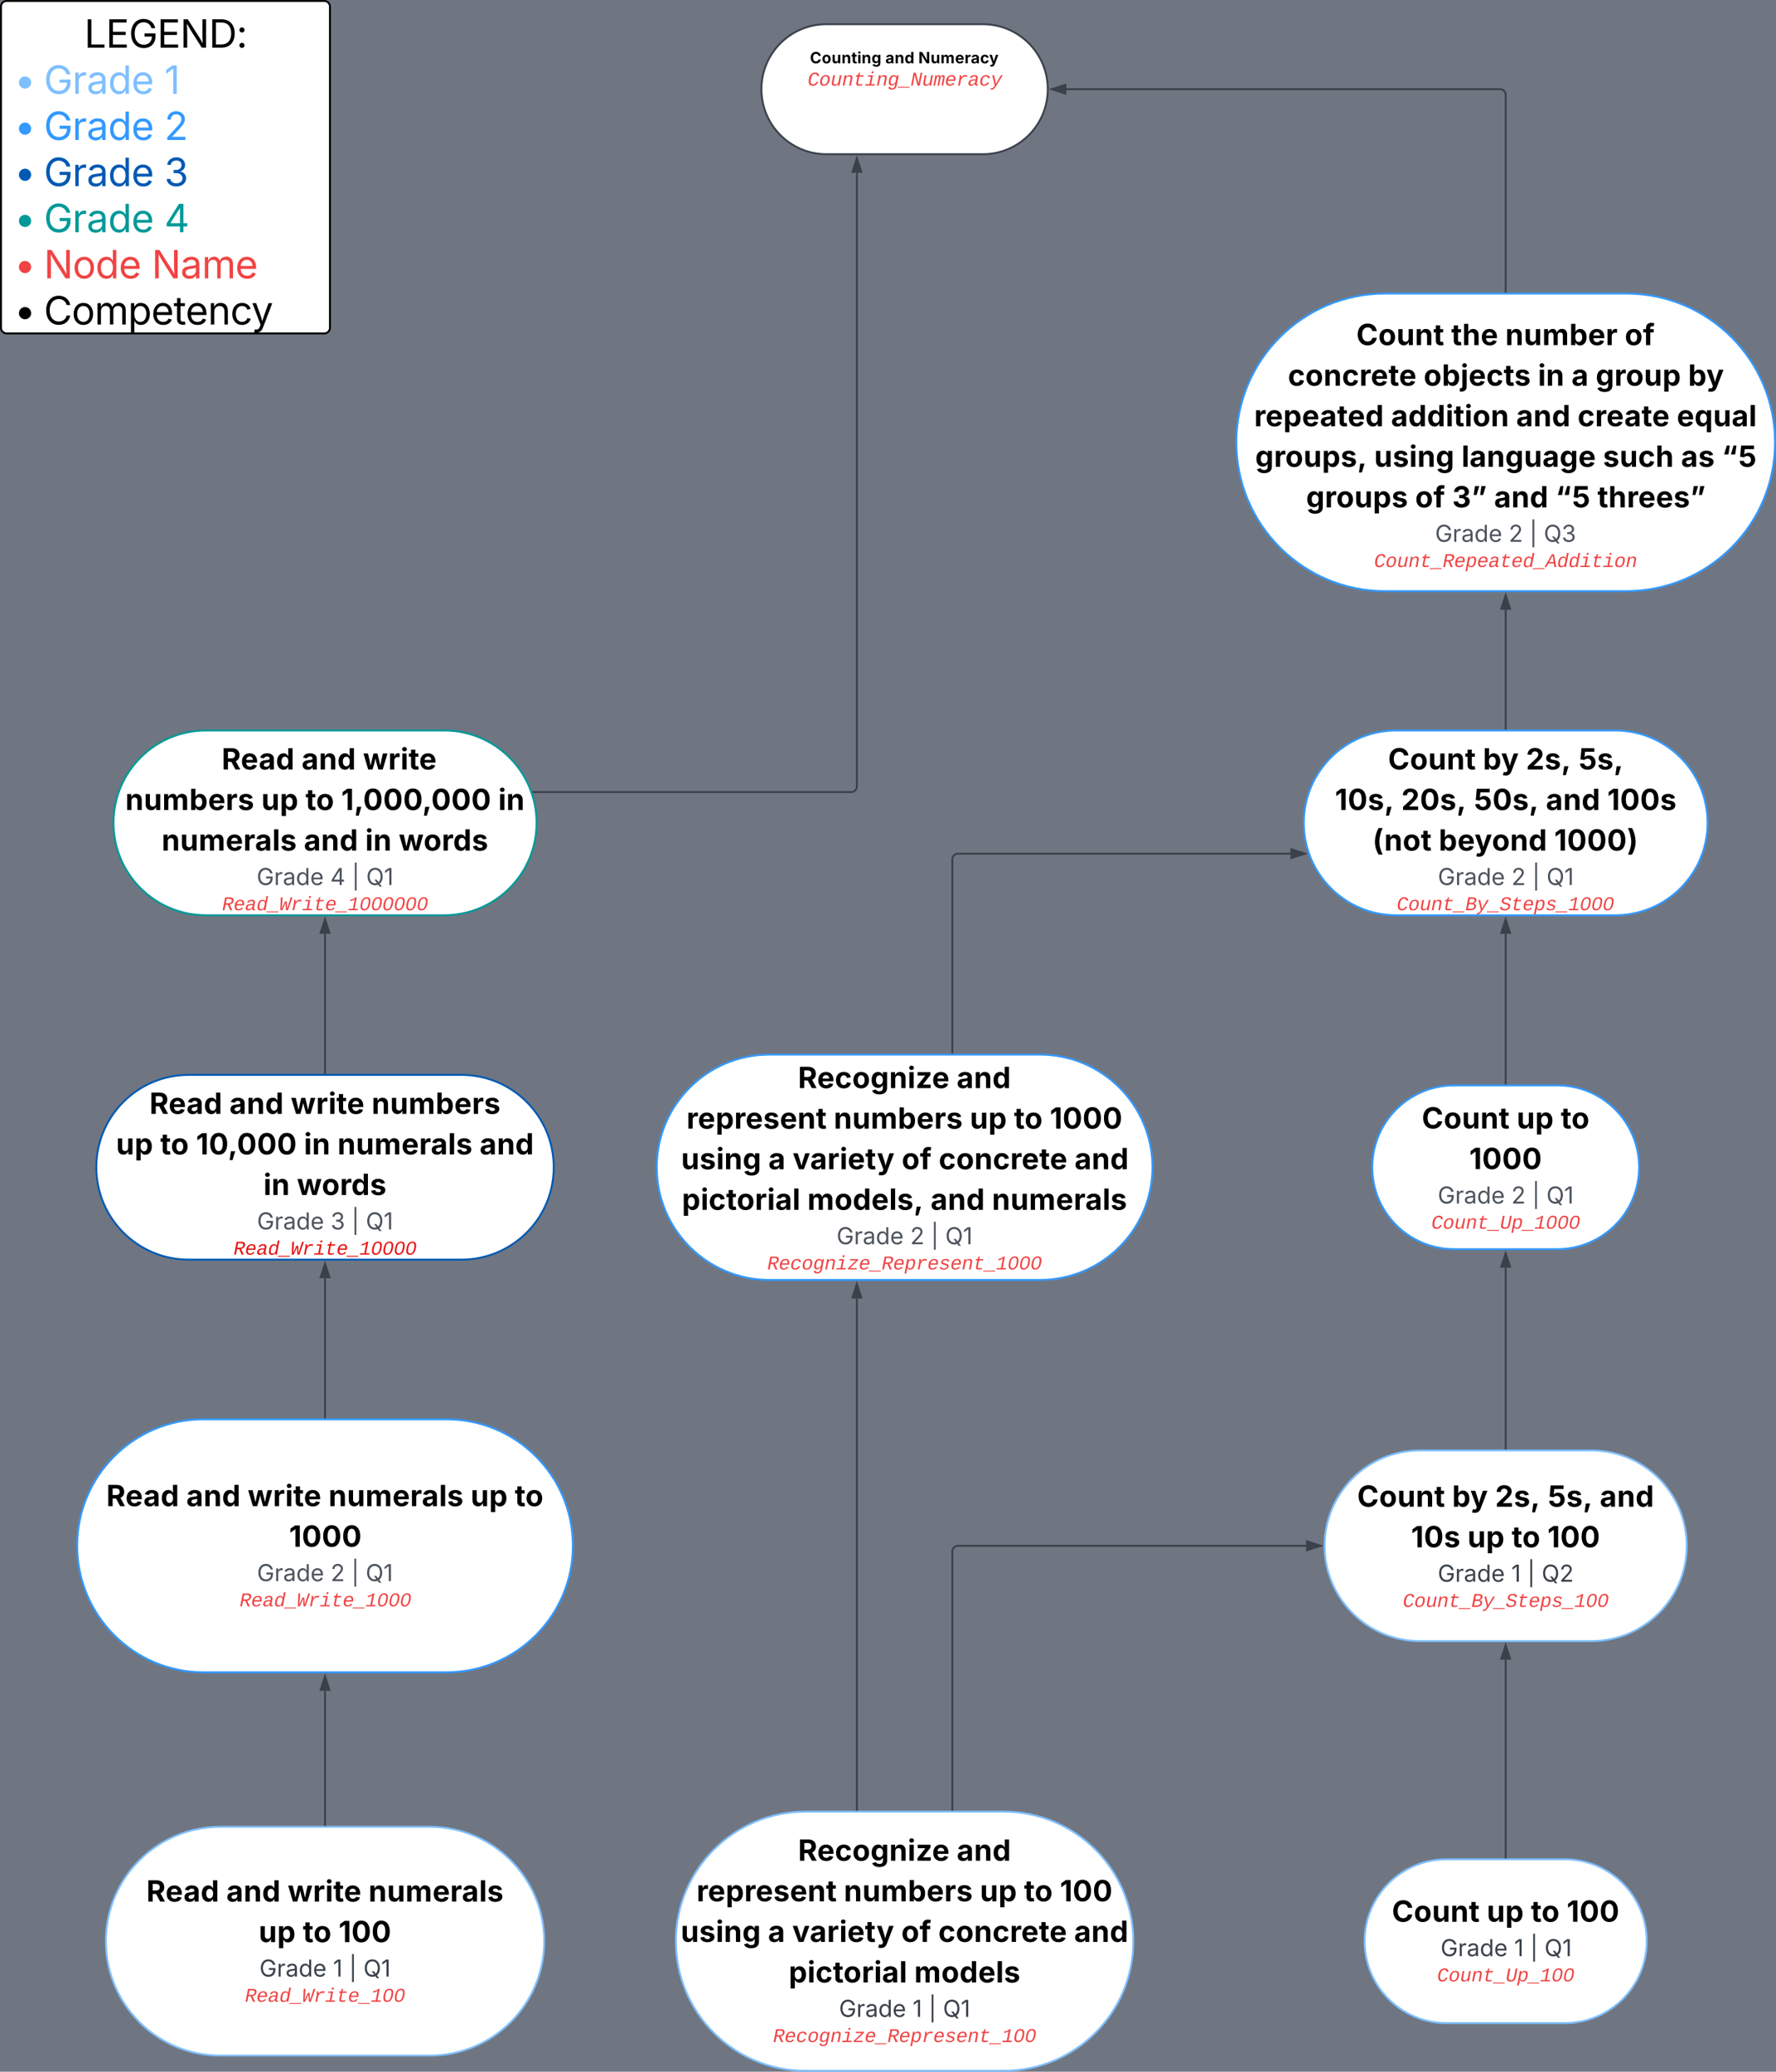 <svg xmlns="http://www.w3.org/2000/svg" xmlns:xlink="http://www.w3.org/1999/xlink" xmlns:lucid="lucid" width="1863.67" height="2173.48"><g transform="translate(-2706.396 1627.353)" lucid:page-tab-id="0_0"><path d="M-6500-6000h55500v27000H-6500z" fill="#6f7681"/><path d="M3737.7-1601.96c37.68 0 68.2 30.53 68.2 68.2 0 37.66-30.53 68.2-68.2 68.2h-164.1c-37.66 0-68.2-30.54-68.2-68.2 0-37.67 30.54-68.2 68.2-68.2z" stroke="#3a414a" stroke-width="2" fill="#fff"/><use xlink:href="#a" transform="matrix(1,0,0,1,3510.409,-1596.959) translate(45.934 36.061)"/><use xlink:href="#b" transform="matrix(1,0,0,1,3510.409,-1596.959) translate(125.057 36.061)"/><use xlink:href="#c" transform="matrix(1,0,0,1,3510.409,-1596.959) translate(159.714 36.061)"/><use xlink:href="#d" transform="matrix(1,0,0,1,3510.409,-1596.959) translate(43.483 59.401)"/><use xlink:href="#e" transform="matrix(1,0,0,1,3510.409,-1596.959) translate(145.505 98.513)"/><path d="M3174.85-138.35c73.3 0 132.7 59.42 132.7 132.72s-59.4 132.72-132.7 132.72H2920.1c-73.28 0-132.7-59.43-132.7-132.73 0-73.3 59.42-132.72 132.7-132.72z" stroke="#39f" stroke-width="2" fill="#fff"/><use xlink:href="#f" transform="matrix(1,0,0,1,2792.396,-133.347) translate(25.599 86.139)"/><use xlink:href="#g" transform="matrix(1,0,0,1,2792.396,-133.347) translate(109.529 86.139)"/><use xlink:href="#h" transform="matrix(1,0,0,1,2792.396,-133.347) translate(173.938 86.139)"/><use xlink:href="#i" transform="matrix(1,0,0,1,2792.396,-133.347) translate(258.704 86.139)"/><use xlink:href="#j" transform="matrix(1,0,0,1,2792.396,-133.347) translate(407.895 86.139)"/><use xlink:href="#k" transform="matrix(1,0,0,1,2792.396,-133.347) translate(454.242 86.139)"/><use xlink:href="#l" transform="matrix(1,0,0,1,2792.396,-133.347) translate(217.325 128.712)"/><use xlink:href="#m" transform="matrix(1,0,0,1,2792.396,-133.347) translate(183.665 164.826)"/><use xlink:href="#n" transform="matrix(1,0,0,1,2792.396,-133.347) translate(260.925 164.826)"/><use xlink:href="#o" transform="matrix(1,0,0,1,2792.396,-133.347) translate(282.708 164.826)"/><use xlink:href="#p" transform="matrix(1,0,0,1,2792.396,-133.347) translate(297.711 164.826)"/><use xlink:href="#q" transform="matrix(1,0,0,1,2792.396,-133.347) translate(165.49 191.246)"/><path d="M3157.48 289.2c66.27 0 120 53.74 120 120 0 66.28-53.73 120-120 120h-220c-66.27 0-120-53.72-120-120 0-66.26 53.73-120 120-120z" stroke="#7fbfff" stroke-width="2" fill="#fff"/><use xlink:href="#f" transform="matrix(1,0,0,1,2822.48,294.209) translate(37.541 73.451)"/><use xlink:href="#g" transform="matrix(1,0,0,1,2822.48,294.209) translate(121.471 73.451)"/><use xlink:href="#h" transform="matrix(1,0,0,1,2822.48,294.209) translate(185.881 73.451)"/><use xlink:href="#r" transform="matrix(1,0,0,1,2822.48,294.209) translate(270.646 73.451)"/><use xlink:href="#j" transform="matrix(1,0,0,1,2822.48,294.209) translate(155.372 116.024)"/><use xlink:href="#s" transform="matrix(1,0,0,1,2822.48,294.209) translate(201.72 116.024)"/><use xlink:href="#t" transform="matrix(1,0,0,1,2822.48,294.209) translate(239.257 116.024)"/><use xlink:href="#u" transform="matrix(1,0,0,1,2822.48,294.209) translate(156.148 152.138)"/><use xlink:href="#v" transform="matrix(1,0,0,1,2822.48,294.209) translate(233.408 152.138)"/><use xlink:href="#w" transform="matrix(1,0,0,1,2822.48,294.209) translate(250.225 152.138)"/><use xlink:href="#x" transform="matrix(1,0,0,1,2822.48,294.209) translate(265.229 152.138)"/><use xlink:href="#y" transform="matrix(1,0,0,1,2822.48,294.209) translate(140.991 178.558)"/><path d="M3190.57-499.66c53.52 0 96.9 43.4 96.9 96.92s-43.38 96.9-96.9 96.9H2904.4c-53.53 0-96.92-43.38-96.92-96.9 0-53.53 43.4-96.92 96.9-96.92z" stroke="#0059b3" stroke-width="2" fill="#fff"/><use xlink:href="#f" transform="matrix(1,0,0,1,2812.48,-494.656) translate(50.769 35.889)"/><use xlink:href="#g" transform="matrix(1,0,0,1,2812.48,-494.656) translate(134.699 35.889)"/><use xlink:href="#h" transform="matrix(1,0,0,1,2812.48,-494.656) translate(199.109 35.889)"/><use xlink:href="#z" transform="matrix(1,0,0,1,2812.48,-494.656) translate(283.874 35.889)"/><use xlink:href="#j" transform="matrix(1,0,0,1,2812.48,-494.656) translate(15.731 78.462)"/><use xlink:href="#s" transform="matrix(1,0,0,1,2812.48,-494.656) translate(62.079 78.462)"/><use xlink:href="#A" transform="matrix(1,0,0,1,2812.48,-494.656) translate(99.615 78.462)"/><use xlink:href="#B" transform="matrix(1,0,0,1,2812.48,-494.656) translate(212.879 78.462)"/><use xlink:href="#i" transform="matrix(1,0,0,1,2812.48,-494.656) translate(248.046 78.462)"/><use xlink:href="#C" transform="matrix(1,0,0,1,2812.48,-494.656) translate(397.237 78.462)"/><use xlink:href="#B" transform="matrix(1,0,0,1,2812.48,-494.656) translate(170.398 121.034)"/><use xlink:href="#D" transform="matrix(1,0,0,1,2812.48,-494.656) translate(205.565 121.034)"/><use xlink:href="#m" transform="matrix(1,0,0,1,2812.48,-494.656) translate(163.569 157.149)"/><use xlink:href="#E" transform="matrix(1,0,0,1,2812.48,-494.656) translate(240.83 157.149)"/><use xlink:href="#o" transform="matrix(1,0,0,1,2812.48,-494.656) translate(262.803 157.149)"/><use xlink:href="#p" transform="matrix(1,0,0,1,2812.48,-494.656) translate(277.807 157.149)"/><use xlink:href="#F" transform="matrix(1,0,0,1,2812.48,-494.656) translate(138.989 183.568)"/><path d="M2707.4-1620.35a6 6 0 0 1 6-6h333.23a6 6 0 0 1 6 6v336.8a6 6 0 0 1-6 6H2713.4a6 6 0 0 1-6-6z" stroke="#000" stroke-width="2" fill="#fff"/><use xlink:href="#G" transform="matrix(1,0,0,1,2712.396,-1621.353) translate(82.463 44.047)"/><use xlink:href="#H" transform="matrix(1,0,0,1,2712.396,-1621.353) translate(8.75 92.445)"/><use xlink:href="#I" transform="matrix(1,0,0,1,2712.396,-1621.353) translate(40 92.445)"/><use xlink:href="#J" transform="matrix(1,0,0,1,2712.396,-1621.353) translate(166.426 92.445)"/><use xlink:href="#K" transform="matrix(1,0,0,1,2712.396,-1621.353) translate(8.75 140.844)"/><use xlink:href="#L" transform="matrix(1,0,0,1,2712.396,-1621.353) translate(40 140.844)"/><use xlink:href="#M" transform="matrix(1,0,0,1,2712.396,-1621.353) translate(166.426 140.844)"/><use xlink:href="#N" transform="matrix(1,0,0,1,2712.396,-1621.353) translate(8.75 189.242)"/><use xlink:href="#O" transform="matrix(1,0,0,1,2712.396,-1621.353) translate(40 189.242)"/><use xlink:href="#P" transform="matrix(1,0,0,1,2712.396,-1621.353) translate(166.426 189.242)"/><use xlink:href="#Q" transform="matrix(1,0,0,1,2712.396,-1621.353) translate(8.75 237.641)"/><use xlink:href="#R" transform="matrix(1,0,0,1,2712.396,-1621.353) translate(40 237.641)"/><use xlink:href="#S" transform="matrix(1,0,0,1,2712.396,-1621.353) translate(166.426 237.641)"/><use xlink:href="#T" transform="matrix(1,0,0,1,2712.396,-1621.353) translate(8.75 286.039)"/><use xlink:href="#U" transform="matrix(1,0,0,1,2712.396,-1621.353) translate(40 286.039)"/><use xlink:href="#V" transform="matrix(1,0,0,1,2712.396,-1621.353) translate(153.184 286.039)"/><use xlink:href="#W" transform="matrix(1,0,0,1,2712.396,-1621.353) translate(8.75 334.438)"/><use xlink:href="#X" transform="matrix(1,0,0,1,2712.396,-1621.353) translate(40 334.438)"/><path d="M3172.56-860.97c53.52 0 96.9 43.4 96.9 96.92s-43.38 96.9-96.9 96.9H2922.4c-53.52 0-96.9-43.38-96.9-96.9 0-53.53 43.38-96.92 96.9-96.92z" stroke="#099" stroke-width="2" fill="#fff"/><g><use xlink:href="#Y" transform="matrix(1,0,0,1,2830.49,-855.965) translate(99.761 35.889)"/><use xlink:href="#Z" transform="matrix(1,0,0,1,2830.49,-855.965) translate(108.511 35.889)"/><use xlink:href="#aa" transform="matrix(1,0,0,1,2830.49,-855.965) translate(192.441 35.889)"/><use xlink:href="#ab" transform="matrix(1,0,0,1,2830.49,-855.965) translate(256.851 35.889)"/><use xlink:href="#ac" transform="matrix(1,0,0,1,2830.49,-855.965) translate(7.446 78.462)"/><use xlink:href="#j" transform="matrix(1,0,0,1,2830.49,-855.965) translate(150.18 78.462)"/><use xlink:href="#s" transform="matrix(1,0,0,1,2830.49,-855.965) translate(196.528 78.462)"/><use xlink:href="#ad" transform="matrix(1,0,0,1,2830.49,-855.965) translate(234.064 78.462)"/><use xlink:href="#ae" transform="matrix(1,0,0,1,2830.49,-855.965) translate(398.765 78.462)"/><use xlink:href="#i" transform="matrix(1,0,0,1,2830.49,-855.965) translate(45.598 121.034)"/><use xlink:href="#aa" transform="matrix(1,0,0,1,2830.49,-855.965) translate(194.788 121.034)"/><use xlink:href="#B" transform="matrix(1,0,0,1,2830.49,-855.965) translate(259.198 121.034)"/><use xlink:href="#D" transform="matrix(1,0,0,1,2830.49,-855.965) translate(294.365 121.034)"/><use xlink:href="#m" transform="matrix(1,0,0,1,2830.49,-855.965) translate(145.223 157.149)"/><use xlink:href="#af" transform="matrix(1,0,0,1,2830.49,-855.965) translate(222.484 157.149)"/><use xlink:href="#o" transform="matrix(1,0,0,1,2830.49,-855.965) translate(245.15 157.149)"/><use xlink:href="#p" transform="matrix(1,0,0,1,2830.49,-855.965) translate(260.153 157.149)"/><use xlink:href="#ag" transform="matrix(1,0,0,1,2830.49,-855.965) translate(108.987 183.568)"/></g><path d="M3797.54-520.94c65.28 0 118.2 52.92 118.2 118.2s-52.92 118.2-118.2 118.2h-283.77c-65.28 0-118.2-52.92-118.2-118.2s52.92-118.2 118.2-118.2z" stroke="#39f" stroke-width="2" fill="#fff"/><g><use xlink:href="#ah" transform="matrix(1,0,0,1,3400.574,-515.942) translate(143.222 30.139)"/><use xlink:href="#ai" transform="matrix(1,0,0,1,3400.574,-515.942) translate(309.746 30.139)"/><use xlink:href="#aj" transform="matrix(1,0,0,1,3400.574,-515.942) translate(26.229 72.712)"/><use xlink:href="#ac" transform="matrix(1,0,0,1,3400.574,-515.942) translate(180.812 72.712)"/><use xlink:href="#j" transform="matrix(1,0,0,1,3400.574,-515.942) translate(323.547 72.712)"/><use xlink:href="#s" transform="matrix(1,0,0,1,3400.574,-515.942) translate(369.894 72.712)"/><use xlink:href="#ak" transform="matrix(1,0,0,1,3400.574,-515.942) translate(407.431 72.712)"/><use xlink:href="#al" transform="matrix(1,0,0,1,3400.574,-515.942) translate(20.572 115.284)"/><use xlink:href="#am" transform="matrix(1,0,0,1,3400.574,-515.942) translate(112.188 115.284)"/><use xlink:href="#an" transform="matrix(1,0,0,1,3400.574,-515.942) translate(137.618 115.284)"/><use xlink:href="#ao" transform="matrix(1,0,0,1,3400.574,-515.942) translate(252.067 115.284)"/><use xlink:href="#ap" transform="matrix(1,0,0,1,3400.574,-515.942) translate(290.895 115.284)"/><use xlink:href="#C" transform="matrix(1,0,0,1,3400.574,-515.942) translate(433.386 115.284)"/><use xlink:href="#aq" transform="matrix(1,0,0,1,3400.574,-515.942) translate(21.421 157.857)"/><use xlink:href="#ar" transform="matrix(1,0,0,1,3400.574,-515.942) translate(153.127 157.857)"/><use xlink:href="#aa" transform="matrix(1,0,0,1,3400.574,-515.942) translate(282.356 157.857)"/><use xlink:href="#as" transform="matrix(1,0,0,1,3400.574,-515.942) translate(346.766 157.857)"/><use xlink:href="#m" transform="matrix(1,0,0,1,3400.574,-515.942) translate(183.665 193.971)"/><use xlink:href="#n" transform="matrix(1,0,0,1,3400.574,-515.942) translate(260.925 193.971)"/><use xlink:href="#o" transform="matrix(1,0,0,1,3400.574,-515.942) translate(282.708 193.971)"/><use xlink:href="#p" transform="matrix(1,0,0,1,3400.574,-515.942) translate(297.711 193.971)"/><use xlink:href="#at" transform="matrix(1,0,0,1,3400.574,-515.942) translate(110.982 220.391)"/></g><path d="M4348.52 323.3c47.44 0 85.9 38.47 85.9 85.9 0 47.45-38.46 85.9-85.9 85.9H4224.3c-47.45 0-85.9-38.45-85.9-85.9 0-47.43 38.45-85.9 85.9-85.9z" stroke="#7fbfff" stroke-width="2" fill="#fff"/><g><use xlink:href="#au" transform="matrix(1,0,0,1,4143.397,328.314) translate(23.581 60.514)"/><use xlink:href="#av" transform="matrix(1,0,0,1,4143.397,328.314) translate(123.173 60.514)"/><use xlink:href="#s" transform="matrix(1,0,0,1,4143.397,328.314) translate(169.521 60.514)"/><use xlink:href="#aw" transform="matrix(1,0,0,1,4143.397,328.314) translate(207.058 60.514)"/><use xlink:href="#u" transform="matrix(1,0,0,1,4143.397,328.314) translate(74.643 96.628)"/><use xlink:href="#v" transform="matrix(1,0,0,1,4143.397,328.314) translate(151.903 96.628)"/><use xlink:href="#w" transform="matrix(1,0,0,1,4143.397,328.314) translate(168.72 96.628)"/><use xlink:href="#x" transform="matrix(1,0,0,1,4143.397,328.314) translate(183.724 96.628)"/><use xlink:href="#ax" transform="matrix(1,0,0,1,4143.397,328.314) translate(70.993 123.048)"/></g><path d="M3759.74 273.3c75.06 0 135.92 60.84 135.92 135.9 0 75.08-60.86 135.93-135.92 135.93h-208.16c-75.07 0-135.92-60.85-135.92-135.92 0-75.06 60.85-135.9 135.92-135.9z" stroke="#7fbfff" stroke-width="2" fill="#fff"/><g><use xlink:href="#ah" transform="matrix(1,0,0,1,3420.658,278.287) translate(123.222 46.514)"/><use xlink:href="#ai" transform="matrix(1,0,0,1,3420.658,278.287) translate(289.746 46.514)"/><use xlink:href="#aj" transform="matrix(1,0,0,1,3420.658,278.287) translate(16.718 89.087)"/><use xlink:href="#ac" transform="matrix(1,0,0,1,3420.658,278.287) translate(171.302 89.087)"/><use xlink:href="#j" transform="matrix(1,0,0,1,3420.658,278.287) translate(314.036 89.087)"/><use xlink:href="#s" transform="matrix(1,0,0,1,3420.658,278.287) translate(360.384 89.087)"/><use xlink:href="#ay" transform="matrix(1,0,0,1,3420.658,278.287) translate(397.921 89.087)"/><use xlink:href="#al" transform="matrix(1,0,0,1,3420.658,278.287) translate(0.072 131.659)"/><use xlink:href="#am" transform="matrix(1,0,0,1,3420.658,278.287) translate(91.688 131.659)"/><use xlink:href="#an" transform="matrix(1,0,0,1,3420.658,278.287) translate(117.118 131.659)"/><use xlink:href="#ao" transform="matrix(1,0,0,1,3420.658,278.287) translate(231.567 131.659)"/><use xlink:href="#ap" transform="matrix(1,0,0,1,3420.658,278.287) translate(270.395 131.659)"/><use xlink:href="#C" transform="matrix(1,0,0,1,3420.658,278.287) translate(412.886 131.659)"/><use xlink:href="#aq" transform="matrix(1,0,0,1,3420.658,278.287) translate(113.416 174.232)"/><use xlink:href="#az" transform="matrix(1,0,0,1,3420.658,278.287) translate(245.122 174.232)"/><use xlink:href="#u" transform="matrix(1,0,0,1,3420.658,278.287) translate(166.148 210.346)"/><use xlink:href="#v" transform="matrix(1,0,0,1,3420.658,278.287) translate(243.408 210.346)"/><use xlink:href="#w" transform="matrix(1,0,0,1,3420.658,278.287) translate(260.225 210.346)"/><use xlink:href="#x" transform="matrix(1,0,0,1,3420.658,278.287) translate(275.229 210.346)"/><use xlink:href="#aA" transform="matrix(1,0,0,1,3420.658,278.287) translate(96.983 236.766)"/></g><path d="M4340.5-488.64c47.45 0 85.9 38.46 85.9 85.9 0 47.43-38.45 85.9-85.9 85.9h-108.2c-47.44 0-85.9-38.47-85.9-85.9 0-47.44 38.46-85.9 85.9-85.9z" stroke="#39f" stroke-width="2" fill="#fff"/><g><use xlink:href="#au" transform="matrix(1,0,0,1,4151.407,-483.639) translate(46.951 40.264)"/><use xlink:href="#av" transform="matrix(1,0,0,1,4151.407,-483.639) translate(146.543 40.264)"/><use xlink:href="#k" transform="matrix(1,0,0,1,4151.407,-483.639) translate(192.89 40.264)"/><use xlink:href="#aB" transform="matrix(1,0,0,1,4151.407,-483.639) translate(96.825 82.837)"/><use xlink:href="#m" transform="matrix(1,0,0,1,4151.407,-483.639) translate(63.665 118.951)"/><use xlink:href="#n" transform="matrix(1,0,0,1,4151.407,-483.639) translate(140.925 118.951)"/><use xlink:href="#o" transform="matrix(1,0,0,1,4151.407,-483.639) translate(162.708 118.951)"/><use xlink:href="#p" transform="matrix(1,0,0,1,4151.407,-483.639) translate(177.711 118.951)"/><use xlink:href="#aC" transform="matrix(1,0,0,1,4151.407,-483.639) translate(56.992 145.371)"/></g><path d="M4376.4-105.63c55.24 0 100 44.77 100 100s-44.76 100-100 100h-180c-55.22 0-100-44.77-100-100s44.78-100 100-100z" stroke="#7fbfff" stroke-width="2" fill="#fff"/><g><use xlink:href="#au" transform="matrix(1,0,0,1,4101.407,-100.629) translate(29.191 54.014)"/><use xlink:href="#aD" transform="matrix(1,0,0,1,4101.407,-100.629) translate(128.783 54.014)"/><use xlink:href="#aE" transform="matrix(1,0,0,1,4101.407,-100.629) translate(173.931 54.014)"/><use xlink:href="#aF" transform="matrix(1,0,0,1,4101.407,-100.629) translate(228.709 54.014)"/><use xlink:href="#C" transform="matrix(1,0,0,1,4101.407,-100.629) translate(283.777 54.014)"/><use xlink:href="#aG" transform="matrix(1,0,0,1,4101.407,-100.629) translate(85.78 96.587)"/><use xlink:href="#j" transform="matrix(1,0,0,1,4101.407,-100.629) translate(144.964 96.587)"/><use xlink:href="#s" transform="matrix(1,0,0,1,4101.407,-100.629) translate(191.312 96.587)"/><use xlink:href="#aw" transform="matrix(1,0,0,1,4101.407,-100.629) translate(228.849 96.587)"/><use xlink:href="#u" transform="matrix(1,0,0,1,4101.407,-100.629) translate(113.665 132.701)"/><use xlink:href="#v" transform="matrix(1,0,0,1,4101.407,-100.629) translate(190.925 132.701)"/><use xlink:href="#w" transform="matrix(1,0,0,1,4101.407,-100.629) translate(207.743 132.701)"/><use xlink:href="#aH" transform="matrix(1,0,0,1,4101.407,-100.629) translate(222.746 132.701)"/><use xlink:href="#aI" transform="matrix(1,0,0,1,4101.407,-100.629) translate(76.987 159.121)"/></g><path d="M4401.35-860.97c53.52 0 96.9 43.4 96.9 96.92s-43.38 96.9-96.9 96.9h-229.9c-53.5 0-96.9-43.38-96.9-96.9 0-53.53 43.4-96.92 96.9-96.92z" stroke="#39f" stroke-width="2" fill="#fff"/><g><use xlink:href="#au" transform="matrix(1,0,0,1,4079.552,-855.965) translate(83.396 35.889)"/><use xlink:href="#aD" transform="matrix(1,0,0,1,4079.552,-855.965) translate(182.988 35.889)"/><use xlink:href="#aE" transform="matrix(1,0,0,1,4079.552,-855.965) translate(228.136 35.889)"/><use xlink:href="#aJ" transform="matrix(1,0,0,1,4079.552,-855.965) translate(282.914 35.889)"/><use xlink:href="#aK" transform="matrix(1,0,0,1,4079.552,-855.965) translate(27.714 78.462)"/><use xlink:href="#aL" transform="matrix(1,0,0,1,4079.552,-855.965) translate(97.288 78.462)"/><use xlink:href="#aM" transform="matrix(1,0,0,1,4079.552,-855.965) translate(173.046 78.462)"/><use xlink:href="#aa" transform="matrix(1,0,0,1,4079.552,-855.965) translate(249.092 78.462)"/><use xlink:href="#aN" transform="matrix(1,0,0,1,4079.552,-855.965) translate(313.501 78.462)"/><use xlink:href="#aO" transform="matrix(1,0,0,1,4079.552,-855.965) translate(67.128 121.034)"/><use xlink:href="#aP" transform="matrix(1,0,0,1,4079.552,-855.965) translate(136.627 121.034)"/><use xlink:href="#aQ" transform="matrix(1,0,0,1,4079.552,-855.965) translate(257.805 121.034)"/><use xlink:href="#m" transform="matrix(1,0,0,1,4079.552,-855.965) translate(135.665 157.149)"/><use xlink:href="#n" transform="matrix(1,0,0,1,4079.552,-855.965) translate(212.925 157.149)"/><use xlink:href="#o" transform="matrix(1,0,0,1,4079.552,-855.965) translate(234.708 157.149)"/><use xlink:href="#p" transform="matrix(1,0,0,1,4079.552,-855.965) translate(249.711 157.149)"/><use xlink:href="#aR" transform="matrix(1,0,0,1,4079.552,-855.965) translate(92.486 183.568)"/></g><path d="M4412.96-1319.37c86.2 0 156.1 69.9 156.1 156.1 0 86.22-69.9 156.1-156.1 156.1h-253.1c-86.22 0-156.1-69.88-156.1-156.1 0-86.2 69.88-156.1 156.1-156.1z" stroke="#39f" stroke-width="2" fill="#fff"/><g><use xlink:href="#au" transform="matrix(1,0,0,1,4008.752,-1314.366) translate(120.954 49.076)"/><use xlink:href="#aS" transform="matrix(1,0,0,1,4008.752,-1314.366) translate(220.546 49.076)"/><use xlink:href="#aT" transform="matrix(1,0,0,1,4008.752,-1314.366) translate(277.285 49.076)"/><use xlink:href="#aU" transform="matrix(1,0,0,1,4008.752,-1314.366) translate(402.595 49.076)"/><use xlink:href="#ap" transform="matrix(1,0,0,1,4008.752,-1314.366) translate(49.115 91.649)"/><use xlink:href="#aV" transform="matrix(1,0,0,1,4008.752,-1314.366) translate(191.606 91.649)"/><use xlink:href="#B" transform="matrix(1,0,0,1,4008.752,-1314.366) translate(311.524 91.649)"/><use xlink:href="#am" transform="matrix(1,0,0,1,4008.752,-1314.366) translate(346.691 91.649)"/><use xlink:href="#aW" transform="matrix(1,0,0,1,4008.752,-1314.366) translate(372.121 91.649)"/><use xlink:href="#aX" transform="matrix(1,0,0,1,4008.752,-1314.366) translate(469.115 91.649)"/><use xlink:href="#aY" transform="matrix(1,0,0,1,4008.752,-1314.366) translate(13.79 134.222)"/><use xlink:href="#aZ" transform="matrix(1,0,0,1,4008.752,-1314.366) translate(157.344 134.222)"/><use xlink:href="#aa" transform="matrix(1,0,0,1,4008.752,-1314.366) translate(288.701 134.222)"/><use xlink:href="#ba" transform="matrix(1,0,0,1,4008.752,-1314.366) translate(353.11 134.222)"/><use xlink:href="#bb" transform="matrix(1,0,0,1,4008.752,-1314.366) translate(457.214 134.222)"/><use xlink:href="#bc" transform="matrix(1,0,0,1,4008.752,-1314.366) translate(14.847 176.794)"/><use xlink:href="#al" transform="matrix(1,0,0,1,4008.752,-1314.366) translate(139.656 176.794)"/><use xlink:href="#bd" transform="matrix(1,0,0,1,4008.752,-1314.366) translate(231.273 176.794)"/><use xlink:href="#be" transform="matrix(1,0,0,1,4008.752,-1314.366) translate(379.78 176.794)"/><use xlink:href="#bf" transform="matrix(1,0,0,1,4008.752,-1314.366) translate(461.613 176.794)"/><use xlink:href="#bg" transform="matrix(1,0,0,1,4008.752,-1314.366) translate(504.467 176.794)"/><use xlink:href="#bh" transform="matrix(1,0,0,1,4008.752,-1314.366) translate(68.263 219.367)"/><use xlink:href="#ao" transform="matrix(1,0,0,1,4008.752,-1314.366) translate(182.682 219.367)"/><use xlink:href="#bi" transform="matrix(1,0,0,1,4008.752,-1314.366) translate(221.51 219.367)"/><use xlink:href="#aa" transform="matrix(1,0,0,1,4008.752,-1314.366) translate(265.503 219.367)"/><use xlink:href="#bj" transform="matrix(1,0,0,1,4008.752,-1314.366) translate(329.913 219.367)"/><use xlink:href="#bk" transform="matrix(1,0,0,1,4008.752,-1314.366) translate(373.966 219.367)"/><use xlink:href="#m" transform="matrix(1,0,0,1,4008.752,-1314.366) translate(203.587 255.482)"/><use xlink:href="#n" transform="matrix(1,0,0,1,4008.752,-1314.366) translate(280.847 255.482)"/><use xlink:href="#o" transform="matrix(1,0,0,1,4008.752,-1314.366) translate(302.63 255.482)"/><use xlink:href="#bl" transform="matrix(1,0,0,1,4008.752,-1314.366) translate(317.633 255.482)"/><use xlink:href="#bm" transform="matrix(1,0,0,1,4008.752,-1314.366) translate(139.483 281.901)"/></g><path d="M3047.48 287.2V146.6" stroke="#3a414a" stroke-width="2" fill="none"/><path d="M3048.45 288.2h-1.94v-1.02h1.95z" stroke="#3a414a" stroke-width=".05" fill="#3a414a"/><path d="M3047.48 131.32l4.64 14.27h-9.28z" stroke="#3a414a" stroke-width="2" fill="#3a414a"/><path d="M3047.48-140.35v-145.98" stroke="#3a414a" stroke-width="2" fill="none"/><path d="M3048.45-139.35h-1.94v-1.02h1.95z" stroke="#3a414a" stroke-width=".05" fill="#3a414a"/><path d="M3047.48-301.6l4.64 14.27h-9.28z" stroke="#3a414a" stroke-width="2" fill="#3a414a"/><path d="M3047.48-501.66v-145.98" stroke="#3a414a" stroke-width="2" fill="none"/><path d="M3048.45-500.66h-1.94v-1.02h1.95z" stroke="#3a414a" stroke-width=".05" fill="#3a414a"/><path d="M3047.48-662.9l4.64 14.26h-9.28z" stroke="#3a414a" stroke-width="2" fill="#3a414a"/><path d="M3266-796.36h333.57a6 6 0 0 0 6-6v-643.7" stroke="#3a414a" stroke-width="2" fill="none"/><path d="M3266.03-795.38h-.7l-.2-.65-.5-1.3h1.4z" stroke="#3a414a" stroke-width=".05" fill="#3a414a"/><path d="M3605.57-1461.33l4.64 14.27h-9.26z" stroke="#3a414a" stroke-width="2" fill="#3a414a"/><path d="M3705.74 271.3V.36a6 6 0 0 1 6-6h365.17" stroke="#3a414a" stroke-width="2" fill="none"/><path d="M3706.72 272.3h-1.95v-1.04h1.95z" stroke="#3a414a" stroke-width=".05" fill="#3a414a"/><path d="M4092.17-5.63L4077.9-1v-9.27z" stroke="#3a414a" stroke-width="2" fill="#3a414a"/><path d="M4286.4 321.3V113.88" stroke="#3a414a" stroke-width="2" fill="none"/><path d="M4287.38 322.3h-1.95v-1h1.95z" stroke="#3a414a" stroke-width=".05" fill="#3a414a"/><path d="M4286.4 98.6l4.64 14.27h-9.27z" stroke="#3a414a" stroke-width="2" fill="#3a414a"/><path d="M3605.57 271.3v-536.34" stroke="#3a414a" stroke-width="2" fill="none"/><path d="M3606.55 272.3h-1.95v-1.04h1.95z" stroke="#3a414a" stroke-width=".05" fill="#3a414a"/><path d="M3605.57-280.3l4.64 14.26h-9.26z" stroke="#3a414a" stroke-width="2" fill="#3a414a"/><path d="M4286.4-107.63v-189.72" stroke="#3a414a" stroke-width="2" fill="none"/><path d="M4287.38-106.63h-1.95v-1.03h1.95z" stroke="#3a414a" stroke-width=".05" fill="#3a414a"/><path d="M4286.4-312.6l4.64 14.25h-9.27z" stroke="#3a414a" stroke-width="2" fill="#3a414a"/><path d="M4286.4-490.64v-157" stroke="#3a414a" stroke-width="2" fill="none"/><path d="M4287.38-489.64h-1.95v-1.02h1.95z" stroke="#3a414a" stroke-width=".05" fill="#3a414a"/><path d="M4286.4-662.9l4.64 14.26h-9.27z" stroke="#3a414a" stroke-width="2" fill="#3a414a"/><path d="M3705.74-522.94v-202.8a6 6 0 0 1 6-6h348.77" stroke="#3a414a" stroke-width="2" fill="none"/><path d="M3706.72-521.94h-1.95v-1.03h1.95z" stroke="#3a414a" stroke-width=".05" fill="#3a414a"/><path d="M4075.78-731.75l-14.27 4.64v-9.28z" stroke="#3a414a" stroke-width="2" fill="#3a414a"/><path d="M4286.4-862.97v-124.7" stroke="#3a414a" stroke-width="2" fill="none"/><path d="M4287.38-861.97h-1.95V-863h1.95z" stroke="#3a414a" stroke-width=".05" fill="#3a414a"/><path d="M4286.4-1002.93l4.64 14.27h-9.27z" stroke="#3a414a" stroke-width="2" fill="#3a414a"/><path d="M4286.4-1321.37v-206.4a6 6 0 0 0-6-6h-455" stroke="#3a414a" stroke-width="2" fill="none"/><path d="M4287.38-1320.37h-1.95v-1.02h1.95z" stroke="#3a414a" stroke-width=".05" fill="#3a414a"/><path d="M3810.14-1533.76l14.27-4.64v9.27z" stroke="#3a414a" stroke-width="2" fill="#3a414a"/><defs><path d="M786 20C389 20 94-260 94-744c0-487 299-766 692-766 339 0 597 194 641 529h-309c-28-162-156-258-326-258-233 0-388 179-388 495 0 323 157 493 387 493 170 0 298-97 328-259h309c-34 277-266 530-642 530" id="bn"/><path d="M628 22C291 22 81-210 81-554c0-346 210-578 547-578 336 0 547 232 547 578 0 344-211 576-547 576zm0-236c160 0 242-146 242-341 0-197-82-341-242-341S387-753 387-555c0 195 81 341 241 341" id="bo"/><path d="M513 14c-232 0-385-159-385-421v-711h300v659c0 139 76 222 202 222 127 0 217-86 217-234v-647h301V0H864l-4-232C797-74 683 14 513 14" id="bp"/><path d="M428-647V0H128v-1118h283l4 231c63-156 176-245 348-245 232 0 384 159 384 421V0H847v-659c0-139-76-222-202-222-128 0-217 86-217 234" id="bq"/><path d="M683-1118v229H474v562c0 71 29 104 102 104 23 0 73-7 95-13l43 225C647 9 580 16 520 16 296 16 174-96 174-301v-588H20v-229h154v-266h300v266h209" id="br"/><path d="M128 0v-1118h300V0H128zm150-1264c-91 0-165-68-165-154 0-85 74-154 165-154 90 0 165 69 165 154 0 86-75 154-165 154" id="bs"/><path d="M625 442c-280 0-454-114-503-274l258-72c28 63 97 128 243 128 153 0 246-69 246-216v-206h-23C805-108 717-16 536-16 284-16 81-191 81-561c0-378 208-571 456-571 188 0 280 113 321 202h13v-188h295V-9c0 303-226 451-541 451zm5-686c153 0 240-119 240-319 0-198-86-329-240-329-158 0-241 137-241 329 0 195 85 319 241 319" id="bt"/><g id="a"><use transform="matrix(0.008,0,0,0.008,0,0)" xlink:href="#bn"/><use transform="matrix(0.008,0,0,0.008,12.383,0)" xlink:href="#bo"/><use transform="matrix(0.008,0,0,0.008,22.65,0)" xlink:href="#bp"/><use transform="matrix(0.008,0,0,0.008,33.071,0)" xlink:href="#bq"/><use transform="matrix(0.008,0,0,0.008,43.493,0)" xlink:href="#br"/><use transform="matrix(0.008,0,0,0.008,49.623,0)" xlink:href="#bs"/><use transform="matrix(0.008,0,0,0.008,54.16,0)" xlink:href="#bq"/><use transform="matrix(0.008,0,0,0.008,64.581,0)" xlink:href="#bt"/></g><path d="M440 22C227 22 68-92 68-313c0-250 202-322 422-343 195-21 271-24 271-105 0-95-63-149-175-149-116 0-187 57-211 129l-275-46c57-194 237-305 487-305 240 0 474 108 474 379V0H777v-155h-10C713-51 605 22 440 22zm85-211c140 0 238-93 238-211v-121c-37 26-156 42-222 51-111 16-185 59-185 149 0 87 70 132 169 132" id="bu"/><path d="M537 19C279 19 81-185 81-557c0-382 206-575 454-575 190 0 278 113 318 202h10v-560h300V0H868v-179h-15C812-89 719 19 537 19zm92-241c153 0 240-134 240-336 0-203-86-334-240-334-158 0-240 138-240 334 0 197 84 336 240 336" id="bv"/><g id="b"><use transform="matrix(0.008,0,0,0.008,0,0)" xlink:href="#bu"/><use transform="matrix(0.008,0,0,0.008,9.719,0)" xlink:href="#bq"/><use transform="matrix(0.008,0,0,0.008,20.14,0)" xlink:href="#bv"/></g><path d="M135 0v-1490h340l471 754c59 97 122 210 187 365-32-387-14-721-19-1119h312V0h-341C855-382 627-689 427-1113c32 420 16 695 20 1113H135" id="bw"/><path d="M128 0v-1118h278l12 217c60-163 185-234 319-234 143 0 236 81 288 251 63-172 205-251 359-251 205 0 357 138 357 381V0h-301v-697c0-126-76-187-177-187-114 0-184 79-184 196V0H789v-705c0-109-72-179-174-179-106 0-187 74-187 208V0H128" id="bx"/><path d="M633 22C291 22 81-200 81-553c0-345 210-579 537-579 292 0 525 185 525 567v84H378c7 183 109 277 260 277 105 0 184-46 216-132l272 51C1071-99 893 22 633 22zM380-669h474c-15-146-94-237-233-237-143 0-229 99-241 237" id="by"/><path d="M128 0v-1118h290v195h12c54-169 184-238 367-200v268c-27-8-86-15-130-15-138 0-239 95-239 234V0H128" id="bz"/><path d="M628 22C291 22 81-210 81-554c0-346 210-578 547-578 265 0 455 142 497 372l-279 52c-25-116-99-188-215-188-160 0-244 139-244 341 0 200 84 341 244 341 116 0 193-74 217-195l279 51C1085-123 896 22 628 22" id="bA"/><path d="M120 396l69-226c123 42 245 23 254-107l8-60L31-1118h319c87 288 199 559 259 872 72-308 185-583 277-872h315L726 132c-68 181-186 294-410 294-79 0-153-13-196-30" id="bB"/><g id="c"><use transform="matrix(0.008,0,0,0.008,0,0)" xlink:href="#bw"/><use transform="matrix(0.008,0,0,0.008,12.759,0)" xlink:href="#bp"/><use transform="matrix(0.008,0,0,0.008,23.181,0)" xlink:href="#bx"/><use transform="matrix(0.008,0,0,0.008,38.458,0)" xlink:href="#by"/><use transform="matrix(0.008,0,0,0.008,48.43,0)" xlink:href="#bz"/><use transform="matrix(0.008,0,0,0.008,55.018,0)" xlink:href="#bu"/><use transform="matrix(0.008,0,0,0.008,64.737,0)" xlink:href="#bA"/><use transform="matrix(0.008,0,0,0.008,74.284,0)" xlink:href="#bB"/></g><path fill="#f04343" d="M1031-970c-23-138-92-244-250-244-306 0-381 266-440 533-17 75-25 147-25 229 1 197 73 317 266 317 202 0 293-151 377-282l146 65C986-167 844 20 550 20c-297 0-434-170-434-467 0-413 147-747 446-877 112-49 299-63 420-18 132 49 200 159 229 307" id="bC"/><path fill="#f04343" d="M724-1102c292 0 423 159 388 460-35 307-154 537-400 628-65 24-136 34-212 34-254-2-388-131-388-387 0-255 97-480 226-595 103-92 231-140 386-140zM381-747C294-559 211-98 524-113c294-14 359-254 399-525 28-194-32-337-222-331-174 5-260 94-320 222" id="bD"/><path fill="#f04343" d="M419 20c-186 0-282-64-284-243 0-40 5-86 15-138l140-721h180c-47 251-101 497-144 752-25 145 40 219 181 211 211-12 308-150 344-336l122-627h181C1087-721 1010-369 950 0H780c6-58 18-129 28-185h-3C720-71 616 20 419 20" id="bE"/><path fill="#f04343" d="M815-1102c202-2 311 102 279 314-40 267-101 525-150 788H763l135-695c7-39 11-71 11-98 2-119-62-175-179-170-208 9-312 151-348 336L260 0H80c67-361 144-713 204-1082h170c-6 58-17 130-28 185h3c86-116 194-203 386-205" id="bF"/><path fill="#f04343" d="M574 16c-199 5-309-85-269-285l131-671H268l27-142h170l113-282h120l-55 282h432l-27 142H616c-43 233-105 457-132 696-16 144 198 111 324 99 46-6 96-14 136-22L918-30C819-5 700 13 574 16" id="bG"/><path fill="#f04343" d="M668-142h380L1020 0H38l28-142h422l155-798H324l27-142h499zm23-1150l37-192h200l-37 192H691" id="bH"/><path fill="#f04343" d="M940-897c13-60 29-133 48-185h171c-77 342-140 701-210 1050-56 281-202 456-521 456-206 0-338-74-349-267l189-25c4 106 77 157 192 156 278-2 302-269 347-509h-2C725-106 614-12 421-12c-211 0-301-105-301-316 0-334 99-623 338-734 55-26 121-37 194-37 155 0 253 77 285 202h3zM384-742c-65 178-183 620 124 597 157-12 241-101 302-217 41-78 77-217 77-335 0-159-63-268-216-268-166 0-240 95-287 223" id="bI"/><path fill="#f04343" d="M-153 220l19-96h1238l-19 96H-153" id="bJ"/><path fill="#f04343" d="M731 0L431-1130c-8 85-19 175-34 254L227 0H57l262-1349h222L848-211c8-92 19-186 35-274l168-864h172L961 0H731" id="bK"/><path fill="#f04343" d="M1000-783c14-86 16-180-76-180-43 0-83 29-120 85s-67 140-88 251L594 0H426c49-261 107-518 150-783 14-86 14-191-77-180-103 13-137 116-173 209-17 43-28 93-39 147L169 0H0c67-361 144-713 204-1082h149c-6 55-18 122-28 175h2c54-95 112-192 254-195 127-2 153 72 158 196 61-99 122-196 274-196 124 0 168 64 168 192 0 67-10 125-22 189L1019 0H851c49-261 106-518 149-783" id="bL"/><path fill="#f04343" d="M726-1102c256 0 385 126 386 379 1 67-11 147-25 220H315c-7 39-13 78-13 121 2 164 74 267 238 267 154 0 260-65 317-166l149 45C916-82 760 20 514 20c-259 0-398-131-398-390 0-357 148-615 421-704 62-20 125-28 189-28zm202 461c22-192-41-335-226-328-212 9-312 142-358 328h584" id="bM"/><path fill="#f04343" d="M523-832c93-143 191-271 425-270 69 0 147 7 203 17l-33 167c-114-19-266-34-366 15-148 73-248 213-284 395L369 0H189l136-701c21-116 30-253 22-381h171c8 76 8 174 0 250h5" id="bN"/><path fill="#f04343" d="M948-272c-17 76-19 161 70 161 21 0 42-3 60-7L1056-6c-45 10-88 14-142 16-138 6-175-86-155-217h-6C661-83 550 15 337 20 138 24 42-104 82-302c49-247 238-349 523-354l236-4c9-47 22-94 22-148 0-118-65-155-184-157-151-3-231 57-266 172l-185-17c67-189 220-292 480-292 245 0 377 119 330 364zm-678-27c-21 109 31 185 140 182 176-5 282-102 348-217 37-66 43-123 59-200-145 7-304-9-409 44-71 36-119 96-138 191" id="bO"/><path fill="#f04343" d="M522 20c-267 0-410-127-410-389 0-365 156-619 438-707 169-53 390-23 481 68 54 54 92 128 93 229l-194 14c0-132-80-198-224-196-263 3-339 192-386 415-13 63-19 121-19 174-1 166 74 255 240 253 161-2 266-84 309-215l188 12C961-121 793 20 522 20" id="bP"/><path fill="#f04343" d="M9 279c104 15 163 3 243-53 63-44 133-143 181-237L171-1082h192c62 299 135 587 188 896 174-300 351-597 525-896h190L600 0c-97 160-186 316-352 396-73 35-176 36-265 18" id="bQ"/><g id="d"><use transform="matrix(0.01,0,0,0.01,0,0)" xlink:href="#bC"/><use transform="matrix(0.01,0,0,0.01,12.002,0)" xlink:href="#bD"/><use transform="matrix(0.01,0,0,0.01,24.004,0)" xlink:href="#bE"/><use transform="matrix(0.01,0,0,0.01,36.006,0)" xlink:href="#bF"/><use transform="matrix(0.01,0,0,0.01,48.008,0)" xlink:href="#bG"/><use transform="matrix(0.01,0,0,0.01,60.01,0)" xlink:href="#bH"/><use transform="matrix(0.01,0,0,0.01,72.012,0)" xlink:href="#bF"/><use transform="matrix(0.01,0,0,0.01,84.014,0)" xlink:href="#bI"/><use transform="matrix(0.01,0,0,0.01,96.016,0)" xlink:href="#bJ"/><use transform="matrix(0.01,0,0,0.01,108.018,0)" xlink:href="#bK"/><use transform="matrix(0.01,0,0,0.01,120.02,0)" xlink:href="#bE"/><use transform="matrix(0.01,0,0,0.01,132.021,0)" xlink:href="#bL"/><use transform="matrix(0.01,0,0,0.01,144.023,0)" xlink:href="#bM"/><use transform="matrix(0.01,0,0,0.01,156.025,0)" xlink:href="#bN"/><use transform="matrix(0.01,0,0,0.01,168.027,0)" xlink:href="#bO"/><use transform="matrix(0.01,0,0,0.01,180.029,0)" xlink:href="#bP"/><use transform="matrix(0.01,0,0,0.01,192.031,0)" xlink:href="#bQ"/></g><path d="M135 0v-1490h581c339 0 533 192 533 485 0 204-94 351-264 424L1302 0H964L680-532H440V0H135zm305-779h220c186 0 274-77 274-226 0-150-88-233-275-233H440v459" id="bR"/><g id="f"><use transform="matrix(0.015,0,0,0.015,0,0)" xlink:href="#bR"/><use transform="matrix(0.015,0,0,0.015,20.052,0)" xlink:href="#by"/><use transform="matrix(0.015,0,0,0.015,38.889,0)" xlink:href="#bu"/><use transform="matrix(0.015,0,0,0.015,56.951,0)" xlink:href="#bv"/></g><g id="g"><use transform="matrix(0.015,0,0,0.015,0,0)" xlink:href="#bu"/><use transform="matrix(0.015,0,0,0.015,18.062,0)" xlink:href="#bq"/><use transform="matrix(0.015,0,0,0.015,37.431,0)" xlink:href="#bv"/></g><path d="M361 0L31-1118h315c68 295 127 523 188 845 63-317 128-551 199-845h276c71 296 131 525 196 846 57-321 119-552 186-846h319L1378 0h-305c-73-261-148-486-204-771C813-484 740-261 666 0H361" id="bS"/><g id="h"><use transform="matrix(0.015,0,0,0.015,0,0)" xlink:href="#bS"/><use transform="matrix(0.015,0,0,0.015,26.447,0)" xlink:href="#bz"/><use transform="matrix(0.015,0,0,0.015,39.345,0)" xlink:href="#bs"/><use transform="matrix(0.015,0,0,0.015,47.776,0)" xlink:href="#br"/><use transform="matrix(0.015,0,0,0.015,58.865,0)" xlink:href="#by"/></g><path d="M428-1490V0H128v-1490h300" id="bT"/><path d="M572 22C302 22 117-98 78-306l279-48c29 105 101 156 224 156 114 0 185-48 185-115 0-118-228-130-337-155-215-49-322-150-322-317 0-215 187-347 470-347 265 0 424 116 466 298l-266 47c-24-76-87-130-196-130-98 0-174 46-174 113 0 56 38 95 144 117l201 40c216 44 320 143 320 302 0 220-207 367-500 367" id="bU"/><g id="i"><use transform="matrix(0.015,0,0,0.015,0,0)" xlink:href="#bq"/><use transform="matrix(0.015,0,0,0.015,19.368,0)" xlink:href="#bp"/><use transform="matrix(0.015,0,0,0.015,38.737,0)" xlink:href="#bx"/><use transform="matrix(0.015,0,0,0.015,67.129,0)" xlink:href="#by"/><use transform="matrix(0.015,0,0,0.015,85.662,0)" xlink:href="#bz"/><use transform="matrix(0.015,0,0,0.015,97.906,0)" xlink:href="#bu"/><use transform="matrix(0.015,0,0,0.015,115.968,0)" xlink:href="#bT"/><use transform="matrix(0.015,0,0,0.015,124.399,0)" xlink:href="#bU"/></g><path d="M128 418v-1536h295v188h14c41-89 129-202 319-202 248 0 453 193 453 575 0 372-197 576-455 576-183 0-275-108-317-198h-9v597H128zm534-640c156 0 240-139 240-336 0-196-83-334-240-334-154 0-241 131-241 334 0 202 88 336 241 336" id="bV"/><g id="j"><use transform="matrix(0.015,0,0,0.015,0,0)" xlink:href="#bp"/><use transform="matrix(0.015,0,0,0.015,19.368,0)" xlink:href="#bV"/></g><g id="k"><use transform="matrix(0.015,0,0,0.015,0,0)" xlink:href="#br"/><use transform="matrix(0.015,0,0,0.015,11.089,0)" xlink:href="#bo"/></g><path d="M749-1490V0H444v-1221h-10L93-980v-279l329-231h327" id="bW"/><path d="M690 20C314 20 94-261 94-744c0-482 221-766 596-766 376 0 597 284 597 766 0 483-219 764-597 764zm0-253c184 0 286-184 286-511 0-328-102-514-286-514-183 0-285 187-285 514s101 511 285 511" id="bX"/><g id="l"><use transform="matrix(0.015,0,0,0.015,0,0)" xlink:href="#bW"/><use transform="matrix(0.015,0,0,0.015,13.414,0)" xlink:href="#bX"/><use transform="matrix(0.015,0,0,0.015,34.392,0)" xlink:href="#bX"/><use transform="matrix(0.015,0,0,0.015,55.371,0)" xlink:href="#bX"/></g><path fill="#4c535d" d="M789 20c-398 0-667-293-667-764 0-473 273-766 655-766 315 0 558 198 612 487h-196c-61-191-204-311-415-311-262 0-471 207-471 590 0 380 208 588 482 588 249 0 420-165 425-427H828v-166h572v163c0 370-256 606-611 606" id="bY"/><path fill="#4c535d" d="M158 0v-1118h174v172h12c41-113 157-188 290-188 26 0 70 2 91 3v181c-11-2-60-10-108-10-161 0-279 109-279 260V0H158" id="bZ"/><path fill="#4c535d" d="M471 26C259 26 90-98 90-318c0-256 228-303 435-329 202-27 287-16 287-108 0-139-79-219-234-219-161 0-248 86-283 164l-173-57c86-203 278-265 451-265 150 0 419 46 419 395V0H815v-152h-12C765-73 660 26 471 26zm31-159c199 0 310-134 310-271v-155c-30 35-226 55-295 64-131 17-246 59-246 186 0 116 97 176 231 176" id="ca"/><path fill="#4c535d" d="M577 24c-279 0-473-224-473-580 0-354 195-576 474-576 218 0 287 134 324 193h14v-551h180V0H922v-173h-20C865-111 790 24 577 24zm27-161c203 0 314-172 314-421 0-247-108-413-314-413-212 0-317 181-317 413 0 235 108 421 317 421" id="cb"/><path fill="#4c535d" d="M628 24c-324 0-524-230-524-574 0-343 198-582 503-582 237 0 487 146 487 559v75H286c9 234 145 362 343 362 132 0 231-58 273-172l174 48C1024-91 857 24 628 24zM287-650h624c-17-190-120-322-304-322-192 0-309 151-320 322" id="cc"/><g id="m"><use transform="matrix(0.012,0,0,0.012,0,0)" xlink:href="#bY"/><use transform="matrix(0.012,0,0,0.012,18.238,0)" xlink:href="#bZ"/><use transform="matrix(0.012,0,0,0.012,27.44,0)" xlink:href="#ca"/><use transform="matrix(0.012,0,0,0.012,41.166,0)" xlink:href="#cb"/><use transform="matrix(0.012,0,0,0.012,56.134,0)" xlink:href="#cc"/></g><path fill="#4c535d" d="M154 0v-137l495-537c165-179 249-281 249-418 0-156-121-253-280-253-170 0-278 110-278 278H158c0-264 200-443 465-443 266 0 455 183 455 416 0 161-73 288-336 568L416-179v12h687V0H154" id="cd"/><use transform="matrix(0.012,0,0,0.012,0,0)" xlink:href="#cd" id="n"/><path fill="#4c535d" d="M419-1970V480H262v-2450h157" id="ce"/><use transform="matrix(0.012,0,0,0.012,0,0)" xlink:href="#ce" id="o"/><path fill="#4c535d" d="M784 20c-382 0-662-292-662-764 0-473 280-766 662-766s660 293 660 766c0 282-99 499-260 629l192 255h-198L1049-33C969 2 880 20 784 20zm-62-486h198l156 205c112-98 183-261 183-483 0-383-209-590-475-590-268 0-477 208-477 590 0 380 209 588 477 588 54 0 106-9 154-25" id="cf"/><path fill="#4c535d" d="M653-1490V0H466v-1314h-10L96-1047v-204l324-239h233" id="cg"/><g id="p"><use transform="matrix(0.012,0,0,0.012,0,0)" xlink:href="#cf"/><use transform="matrix(0.012,0,0,0.012,18.691,0)" xlink:href="#cg"/></g><path fill="#f04343" d="M801-1349c273-6 458 108 405 373-42 211-195 340-418 379L1072 0H852L598-575H360L248 0H57l262-1349h482zM669-726c214-4 349-100 349-300 0-113-89-170-266-170H480l-91 470h280" id="ch"/><path fill="#f04343" d="M772 0c2-57 14-121 24-174h-5C708-49 608 26 420 26 203 26 113-90 112-311c0-65 8-138 24-221 74-377 241-566 502-566 165 0 259 55 298 184 37-190 73-380 110-570h180C1133-988 1028-504 944 0H772zm109-648c26-189-33-326-219-317-242 11-291 213-338 427-15 68-22 130-23 201 1 149 51 224 193 224 258 0 321-215 372-441 8-34 12-65 15-94" id="ci"/><path fill="#f04343" d="M913 0H705c-19-250-39-495-47-756C550-496 430-251 314 0H106l51-1349h189c-28 395-43 803-87 1181 108-262 227-512 345-763h175c19 252 43 498 49 763 114-401 245-789 368-1181h189" id="cj"/><path fill="#f04343" d="M261-1120c230-8 401-96 507-229h166L700-145h353L1025 0H52l28-145h439l199-1021c-97 119-281 184-486 194" id="ck"/><path fill="#f04343" d="M778-1370c265 0 387 149 381 421-8 347-108 641-279 816C787-38 668 16 502 20 192 27 89-213 128-534c36-292 118-539 270-692 93-94 212-144 380-144zM332-675c-50 246-71 554 201 548 198-5 278-133 341-289 53-133 101-344 104-531 3-173-58-280-228-277-204 3-283 125-346 284-28 70-51 159-72 265" id="cl"/><g id="q"><use transform="matrix(0.01,0,0,0.01,0,0)" xlink:href="#ch"/><use transform="matrix(0.01,0,0,0.01,12.002,0)" xlink:href="#bM"/><use transform="matrix(0.01,0,0,0.01,24.004,0)" xlink:href="#bO"/><use transform="matrix(0.01,0,0,0.01,36.006,0)" xlink:href="#ci"/><use transform="matrix(0.01,0,0,0.01,48.008,0)" xlink:href="#bJ"/><use transform="matrix(0.01,0,0,0.01,60.01,0)" xlink:href="#cj"/><use transform="matrix(0.01,0,0,0.01,72.012,0)" xlink:href="#bN"/><use transform="matrix(0.01,0,0,0.01,84.014,0)" xlink:href="#bH"/><use transform="matrix(0.01,0,0,0.01,96.016,0)" xlink:href="#bG"/><use transform="matrix(0.01,0,0,0.01,108.018,0)" xlink:href="#bM"/><use transform="matrix(0.01,0,0,0.01,120.02,0)" xlink:href="#bJ"/><use transform="matrix(0.01,0,0,0.01,132.021,0)" xlink:href="#ck"/><use transform="matrix(0.01,0,0,0.01,144.023,0)" xlink:href="#cl"/><use transform="matrix(0.01,0,0,0.01,156.025,0)" xlink:href="#cl"/><use transform="matrix(0.01,0,0,0.01,168.027,0)" xlink:href="#cl"/></g><g id="r"><use transform="matrix(0.015,0,0,0.015,0,0)" xlink:href="#bq"/><use transform="matrix(0.015,0,0,0.015,19.368,0)" xlink:href="#bp"/><use transform="matrix(0.015,0,0,0.015,38.737,0)" xlink:href="#bx"/><use transform="matrix(0.015,0,0,0.015,67.129,0)" xlink:href="#by"/><use transform="matrix(0.015,0,0,0.015,85.662,0)" xlink:href="#bz"/><use transform="matrix(0.015,0,0,0.015,97.906,0)" xlink:href="#bu"/><use transform="matrix(0.015,0,0,0.015,115.968,0)" xlink:href="#bT"/><use transform="matrix(0.015,0,0,0.015,124.399,0)" xlink:href="#bU"/></g><g id="s"><use transform="matrix(0.015,0,0,0.015,0,0)" xlink:href="#br"/><use transform="matrix(0.015,0,0,0.015,11.089,0)" xlink:href="#bo"/></g><g id="t"><use transform="matrix(0.015,0,0,0.015,0,0)" xlink:href="#bW"/><use transform="matrix(0.015,0,0,0.015,13.414,0)" xlink:href="#bX"/><use transform="matrix(0.015,0,0,0.015,34.392,0)" xlink:href="#bX"/></g><path fill="#3a414a" d="M789 20c-398 0-667-293-667-764 0-473 273-766 655-766 315 0 558 198 612 487h-196c-61-191-204-311-415-311-262 0-471 207-471 590 0 380 208 588 482 588 249 0 420-165 425-427H828v-166h572v163c0 370-256 606-611 606" id="cm"/><path fill="#3a414a" d="M158 0v-1118h174v172h12c41-113 157-188 290-188 26 0 70 2 91 3v181c-11-2-60-10-108-10-161 0-279 109-279 260V0H158" id="cn"/><path fill="#3a414a" d="M471 26C259 26 90-98 90-318c0-256 228-303 435-329 202-27 287-16 287-108 0-139-79-219-234-219-161 0-248 86-283 164l-173-57c86-203 278-265 451-265 150 0 419 46 419 395V0H815v-152h-12C765-73 660 26 471 26zm31-159c199 0 310-134 310-271v-155c-30 35-226 55-295 64-131 17-246 59-246 186 0 116 97 176 231 176" id="co"/><path fill="#3a414a" d="M577 24c-279 0-473-224-473-580 0-354 195-576 474-576 218 0 287 134 324 193h14v-551h180V0H922v-173h-20C865-111 790 24 577 24zm27-161c203 0 314-172 314-421 0-247-108-413-314-413-212 0-317 181-317 413 0 235 108 421 317 421" id="cp"/><path fill="#3a414a" d="M628 24c-324 0-524-230-524-574 0-343 198-582 503-582 237 0 487 146 487 559v75H286c9 234 145 362 343 362 132 0 231-58 273-172l174 48C1024-91 857 24 628 24zM287-650h624c-17-190-120-322-304-322-192 0-309 151-320 322" id="cq"/><g id="u"><use transform="matrix(0.012,0,0,0.012,0,0)" xlink:href="#cm"/><use transform="matrix(0.012,0,0,0.012,18.238,0)" xlink:href="#cn"/><use transform="matrix(0.012,0,0,0.012,27.44,0)" xlink:href="#co"/><use transform="matrix(0.012,0,0,0.012,41.166,0)" xlink:href="#cp"/><use transform="matrix(0.012,0,0,0.012,56.134,0)" xlink:href="#cq"/></g><path fill="#3a414a" d="M653-1490V0H466v-1314h-10L96-1047v-204l324-239h233" id="cr"/><use transform="matrix(0.012,0,0,0.012,0,0)" xlink:href="#cr" id="v"/><path fill="#3a414a" d="M419-1970V480H262v-2450h157" id="cs"/><use transform="matrix(0.012,0,0,0.012,0,0)" xlink:href="#cs" id="w"/><path fill="#3a414a" d="M784 20c-382 0-662-292-662-764 0-473 280-766 662-766s660 293 660 766c0 282-99 499-260 629l192 255h-198L1049-33C969 2 880 20 784 20zm-62-486h198l156 205c112-98 183-261 183-483 0-383-209-590-475-590-268 0-477 208-477 590 0 380 209 588 477 588 54 0 106-9 154-25" id="ct"/><g id="x"><use transform="matrix(0.012,0,0,0.012,0,0)" xlink:href="#ct"/><use transform="matrix(0.012,0,0,0.012,18.691,0)" xlink:href="#cr"/></g><g id="y"><use transform="matrix(0.01,0,0,0.01,0,0)" xlink:href="#ch"/><use transform="matrix(0.01,0,0,0.01,12.002,0)" xlink:href="#bM"/><use transform="matrix(0.01,0,0,0.01,24.004,0)" xlink:href="#bO"/><use transform="matrix(0.01,0,0,0.01,36.006,0)" xlink:href="#ci"/><use transform="matrix(0.01,0,0,0.01,48.008,0)" xlink:href="#bJ"/><use transform="matrix(0.01,0,0,0.01,60.01,0)" xlink:href="#cj"/><use transform="matrix(0.01,0,0,0.01,72.012,0)" xlink:href="#bN"/><use transform="matrix(0.01,0,0,0.01,84.014,0)" xlink:href="#bH"/><use transform="matrix(0.01,0,0,0.01,96.016,0)" xlink:href="#bG"/><use transform="matrix(0.01,0,0,0.01,108.018,0)" xlink:href="#bM"/><use transform="matrix(0.01,0,0,0.01,120.02,0)" xlink:href="#bJ"/><use transform="matrix(0.01,0,0,0.01,132.021,0)" xlink:href="#ck"/><use transform="matrix(0.01,0,0,0.01,144.023,0)" xlink:href="#cl"/><use transform="matrix(0.01,0,0,0.01,156.025,0)" xlink:href="#cl"/></g><path d="M754 19C571 19 479-89 437-179h-14V0H128v-1490h300v560h9c41-89 129-202 319-202 248 0 453 193 453 575 0 372-197 576-455 576zm-92-241c156 0 240-139 240-336 0-196-83-334-240-334-154 0-241 131-241 334 0 202 88 336 241 336" id="cu"/><g id="z"><use transform="matrix(0.015,0,0,0.015,0,0)" xlink:href="#bq"/><use transform="matrix(0.015,0,0,0.015,19.368,0)" xlink:href="#bp"/><use transform="matrix(0.015,0,0,0.015,38.737,0)" xlink:href="#bx"/><use transform="matrix(0.015,0,0,0.015,67.129,0)" xlink:href="#cu"/><use transform="matrix(0.015,0,0,0.015,86.74,0)" xlink:href="#by"/><use transform="matrix(0.015,0,0,0.015,105.273,0)" xlink:href="#bz"/><use transform="matrix(0.015,0,0,0.015,117.943,0)" xlink:href="#bU"/></g><path d="M119 395l88-620h300L323 395H119" id="cv"/><g id="A"><use transform="matrix(0.015,0,0,0.015,0,0)" xlink:href="#bW"/><use transform="matrix(0.015,0,0,0.015,13.414,0)" xlink:href="#bX"/><use transform="matrix(0.015,0,0,0.015,33.481,0)" xlink:href="#cv"/><use transform="matrix(0.015,0,0,0.015,42.96,0)" xlink:href="#bX"/><use transform="matrix(0.015,0,0,0.015,63.939,0)" xlink:href="#bX"/><use transform="matrix(0.015,0,0,0.015,84.918,0)" xlink:href="#bX"/></g><g id="B"><use transform="matrix(0.015,0,0,0.015,0,0)" xlink:href="#bs"/><use transform="matrix(0.015,0,0,0.015,8.431,0)" xlink:href="#bq"/></g><g id="C"><use transform="matrix(0.015,0,0,0.015,0,0)" xlink:href="#bu"/><use transform="matrix(0.015,0,0,0.015,18.062,0)" xlink:href="#bq"/><use transform="matrix(0.015,0,0,0.015,37.431,0)" xlink:href="#bv"/></g><g id="D"><use transform="matrix(0.015,0,0,0.015,0,0)" xlink:href="#bS"/><use transform="matrix(0.015,0,0,0.015,26.022,0)" xlink:href="#bo"/><use transform="matrix(0.015,0,0,0.015,45.102,0)" xlink:href="#bz"/><use transform="matrix(0.015,0,0,0.015,57.012,0)" xlink:href="#bv"/><use transform="matrix(0.015,0,0,0.015,76.623,0)" xlink:href="#bU"/></g><path fill="#4c535d" d="M635 20c-292 0-500-160-510-396h192c11 142 145 229 315 229 187 0 323-105 323-260 0-161-125-274-346-274H488v-165h121c174 0 294-100 294-254 0-148-104-245-266-245-152 0-291 85-297 230H157c8-234 222-395 484-395 278 0 448 188 448 400 0 168-95 291-247 336v12c190 31 301 169 301 357 0 244-216 425-508 425" id="cw"/><use transform="matrix(0.012,0,0,0.012,0,0)" xlink:href="#cw" id="E"/><path fill="#e81313" d="M801-1349c273-6 458 108 405 373-42 211-195 340-418 379L1072 0H852L598-575H360L248 0H57l262-1349h482zM669-726c214-4 349-100 349-300 0-113-89-170-266-170H480l-91 470h280" id="cx"/><path fill="#e81313" d="M726-1102c256 0 385 126 386 379 1 67-11 147-25 220H315c-7 39-13 78-13 121 2 164 74 267 238 267 154 0 260-65 317-166l149 45C916-82 760 20 514 20c-259 0-398-131-398-390 0-357 148-615 421-704 62-20 125-28 189-28zm202 461c22-192-41-335-226-328-212 9-312 142-358 328h584" id="cy"/><path fill="#e81313" d="M948-272c-17 76-19 161 70 161 21 0 42-3 60-7L1056-6c-45 10-88 14-142 16-138 6-175-86-155-217h-6C661-83 550 15 337 20 138 24 42-104 82-302c49-247 238-349 523-354l236-4c9-47 22-94 22-148 0-118-65-155-184-157-151-3-231 57-266 172l-185-17c67-189 220-292 480-292 245 0 377 119 330 364zm-678-27c-21 109 31 185 140 182 176-5 282-102 348-217 37-66 43-123 59-200-145 7-304-9-409 44-71 36-119 96-138 191" id="cz"/><path fill="#e81313" d="M772 0c2-57 14-121 24-174h-5C708-49 608 26 420 26 203 26 113-90 112-311c0-65 8-138 24-221 74-377 241-566 502-566 165 0 259 55 298 184 37-190 73-380 110-570h180C1133-988 1028-504 944 0H772zm109-648c26-189-33-326-219-317-242 11-291 213-338 427-15 68-22 130-23 201 1 149 51 224 193 224 258 0 321-215 372-441 8-34 12-65 15-94" id="cA"/><path fill="#e81313" d="M-153 220l19-96h1238l-19 96H-153" id="cB"/><path fill="#e81313" d="M913 0H705c-19-250-39-495-47-756C550-496 430-251 314 0H106l51-1349h189c-28 395-43 803-87 1181 108-262 227-512 345-763h175c19 252 43 498 49 763 114-401 245-789 368-1181h189" id="cC"/><path fill="#e81313" d="M523-832c93-143 191-271 425-270 69 0 147 7 203 17l-33 167c-114-19-266-34-366 15-148 73-248 213-284 395L369 0H189l136-701c21-116 30-253 22-381h171c8 76 8 174 0 250h5" id="cD"/><path fill="#e81313" d="M668-142h380L1020 0H38l28-142h422l155-798H324l27-142h499zm23-1150l37-192h200l-37 192H691" id="cE"/><path fill="#e81313" d="M574 16c-199 5-309-85-269-285l131-671H268l27-142h170l113-282h120l-55 282h432l-27 142H616c-43 233-105 457-132 696-16 144 198 111 324 99 46-6 96-14 136-22L918-30C819-5 700 13 574 16" id="cF"/><path fill="#e81313" d="M261-1120c230-8 401-96 507-229h166L700-145h353L1025 0H52l28-145h439l199-1021c-97 119-281 184-486 194" id="cG"/><path fill="#e81313" d="M778-1370c265 0 387 149 381 421-8 347-108 641-279 816C787-38 668 16 502 20 192 27 89-213 128-534c36-292 118-539 270-692 93-94 212-144 380-144zM332-675c-50 246-71 554 201 548 198-5 278-133 341-289 53-133 101-344 104-531 3-173-58-280-228-277-204 3-283 125-346 284-28 70-51 159-72 265" id="cH"/><g id="F"><use transform="matrix(0.01,0,0,0.01,0,0)" xlink:href="#cx"/><use transform="matrix(0.01,0,0,0.01,12.002,0)" xlink:href="#cy"/><use transform="matrix(0.01,0,0,0.01,24.004,0)" xlink:href="#cz"/><use transform="matrix(0.01,0,0,0.01,36.006,0)" xlink:href="#cA"/><use transform="matrix(0.01,0,0,0.01,48.008,0)" xlink:href="#cB"/><use transform="matrix(0.01,0,0,0.01,60.01,0)" xlink:href="#cC"/><use transform="matrix(0.01,0,0,0.01,72.012,0)" xlink:href="#cD"/><use transform="matrix(0.01,0,0,0.01,84.014,0)" xlink:href="#cE"/><use transform="matrix(0.01,0,0,0.01,96.016,0)" xlink:href="#cF"/><use transform="matrix(0.01,0,0,0.01,108.018,0)" xlink:href="#cy"/><use transform="matrix(0.01,0,0,0.01,120.02,0)" xlink:href="#cB"/><use transform="matrix(0.01,0,0,0.01,132.021,0)" xlink:href="#cG"/><use transform="matrix(0.01,0,0,0.01,144.023,0)" xlink:href="#cH"/><use transform="matrix(0.01,0,0,0.01,156.025,0)" xlink:href="#cH"/><use transform="matrix(0.01,0,0,0.01,168.027,0)" xlink:href="#cH"/><use transform="matrix(0.01,0,0,0.01,180.029,0)" xlink:href="#cH"/></g><path d="M180 0v-1490h190v1322h690V0H180" id="cI"/><path d="M180 0v-1490h908v168H370v486h669v168H370v500h727V0H180" id="cJ"/><path d="M789 20c-398 0-667-293-667-764 0-473 273-766 655-766 315 0 558 198 612 487h-196c-61-191-204-311-415-311-262 0-471 207-471 590 0 380 208 588 482 588 249 0 420-165 425-427H828v-166h572v163c0 370-256 606-611 606" id="cK"/><path d="M180 0v-1490h224l606 953c40 63 108 177 176 312-27-437-7-821-13-1265h190V0h-226C860-448 622-778 356-1262c27 476 11 792 15 1262H180" id="cL"/><path d="M645 0H180v-1490h484c435 0 692 280 692 742 0 466-257 748-711 748zM370-168h263c363 0 539-218 539-580 0-358-176-574-521-574H370v1154" id="cM"/><path d="M295 13c-75 0-135-60-135-135s60-135 135-135 135 60 135 135S370 13 295 13zm0-809c-75 0-135-60-135-135s60-135 135-135 135 60 135 135-60 135-135 135" id="cN"/><g id="G"><use transform="matrix(0.02,0,0,0.02,0,0)" xlink:href="#cI"/><use transform="matrix(0.02,0,0,0.02,22.617,0)" xlink:href="#cJ"/><use transform="matrix(0.02,0,0,0.02,46.66,0)" xlink:href="#cK"/><use transform="matrix(0.02,0,0,0.02,76.504,0)" xlink:href="#cJ"/><use transform="matrix(0.02,0,0,0.02,100.547,0)" xlink:href="#cL"/><use transform="matrix(0.02,0,0,0.02,130.684,0)" xlink:href="#cM"/><use transform="matrix(0.02,0,0,0.02,159.551,0)" xlink:href="#cN"/></g><path fill="#7fbfff" d="M576-274c-177 0-320-143-320-320s143-320 320-320 320 143 320 320-143 320-320 320" id="cO"/><use transform="matrix(0.02,0,0,0.02,0,0)" xlink:href="#cO" id="H"/><path fill="#7fbfff" d="M789 20c-398 0-667-293-667-764 0-473 273-766 655-766 315 0 558 198 612 487h-196c-61-191-204-311-415-311-262 0-471 207-471 590 0 380 208 588 482 588 249 0 420-165 425-427H828v-166h572v163c0 370-256 606-611 606" id="cP"/><path fill="#7fbfff" d="M158 0v-1118h174v172h12c41-113 157-188 290-188 26 0 70 2 91 3v181c-11-2-60-10-108-10-161 0-279 109-279 260V0H158" id="cQ"/><path fill="#7fbfff" d="M471 26C259 26 90-98 90-318c0-256 228-303 435-329 202-27 287-16 287-108 0-139-79-219-234-219-161 0-248 86-283 164l-173-57c86-203 278-265 451-265 150 0 419 46 419 395V0H815v-152h-12C765-73 660 26 471 26zm31-159c199 0 310-134 310-271v-155c-30 35-226 55-295 64-131 17-246 59-246 186 0 116 97 176 231 176" id="cR"/><path fill="#7fbfff" d="M577 24c-279 0-473-224-473-580 0-354 195-576 474-576 218 0 287 134 324 193h14v-551h180V0H922v-173h-20C865-111 790 24 577 24zm27-161c203 0 314-172 314-421 0-247-108-413-314-413-212 0-317 181-317 413 0 235 108 421 317 421" id="cS"/><path fill="#7fbfff" d="M628 24c-324 0-524-230-524-574 0-343 198-582 503-582 237 0 487 146 487 559v75H286c9 234 145 362 343 362 132 0 231-58 273-172l174 48C1024-91 857 24 628 24zM287-650h624c-17-190-120-322-304-322-192 0-309 151-320 322" id="cT"/><g id="I"><use transform="matrix(0.02,0,0,0.02,0,0)" xlink:href="#cP"/><use transform="matrix(0.02,0,0,0.02,29.844,0)" xlink:href="#cQ"/><use transform="matrix(0.02,0,0,0.02,44.902,0)" xlink:href="#cR"/><use transform="matrix(0.02,0,0,0.02,67.363,0)" xlink:href="#cS"/><use transform="matrix(0.02,0,0,0.02,91.855,0)" xlink:href="#cT"/></g><path fill="#7fbfff" d="M653-1490V0H466v-1314h-10L96-1047v-204l324-239h233" id="cU"/><use transform="matrix(0.02,0,0,0.02,0,0)" xlink:href="#cU" id="J"/><path fill="#39f" d="M576-274c-177 0-320-143-320-320s143-320 320-320 320 143 320 320-143 320-320 320" id="cV"/><use transform="matrix(0.02,0,0,0.02,0,0)" xlink:href="#cV" id="K"/><path fill="#39f" d="M789 20c-398 0-667-293-667-764 0-473 273-766 655-766 315 0 558 198 612 487h-196c-61-191-204-311-415-311-262 0-471 207-471 590 0 380 208 588 482 588 249 0 420-165 425-427H828v-166h572v163c0 370-256 606-611 606" id="cW"/><path fill="#39f" d="M158 0v-1118h174v172h12c41-113 157-188 290-188 26 0 70 2 91 3v181c-11-2-60-10-108-10-161 0-279 109-279 260V0H158" id="cX"/><path fill="#39f" d="M471 26C259 26 90-98 90-318c0-256 228-303 435-329 202-27 287-16 287-108 0-139-79-219-234-219-161 0-248 86-283 164l-173-57c86-203 278-265 451-265 150 0 419 46 419 395V0H815v-152h-12C765-73 660 26 471 26zm31-159c199 0 310-134 310-271v-155c-30 35-226 55-295 64-131 17-246 59-246 186 0 116 97 176 231 176" id="cY"/><path fill="#39f" d="M577 24c-279 0-473-224-473-580 0-354 195-576 474-576 218 0 287 134 324 193h14v-551h180V0H922v-173h-20C865-111 790 24 577 24zm27-161c203 0 314-172 314-421 0-247-108-413-314-413-212 0-317 181-317 413 0 235 108 421 317 421" id="cZ"/><path fill="#39f" d="M628 24c-324 0-524-230-524-574 0-343 198-582 503-582 237 0 487 146 487 559v75H286c9 234 145 362 343 362 132 0 231-58 273-172l174 48C1024-91 857 24 628 24zM287-650h624c-17-190-120-322-304-322-192 0-309 151-320 322" id="da"/><g id="L"><use transform="matrix(0.02,0,0,0.02,0,0)" xlink:href="#cW"/><use transform="matrix(0.02,0,0,0.02,29.844,0)" xlink:href="#cX"/><use transform="matrix(0.02,0,0,0.02,44.902,0)" xlink:href="#cY"/><use transform="matrix(0.02,0,0,0.02,67.363,0)" xlink:href="#cZ"/><use transform="matrix(0.02,0,0,0.02,91.855,0)" xlink:href="#da"/></g><path fill="#39f" d="M154 0v-137l495-537c165-179 249-281 249-418 0-156-121-253-280-253-170 0-278 110-278 278H158c0-264 200-443 465-443 266 0 455 183 455 416 0 161-73 288-336 568L416-179v12h687V0H154" id="db"/><use transform="matrix(0.02,0,0,0.02,0,0)" xlink:href="#db" id="M"/><path fill="#0059b3" d="M576-274c-177 0-320-143-320-320s143-320 320-320 320 143 320 320-143 320-320 320" id="dc"/><use transform="matrix(0.02,0,0,0.02,0,0)" xlink:href="#dc" id="N"/><path fill="#0059b3" d="M789 20c-398 0-667-293-667-764 0-473 273-766 655-766 315 0 558 198 612 487h-196c-61-191-204-311-415-311-262 0-471 207-471 590 0 380 208 588 482 588 249 0 420-165 425-427H828v-166h572v163c0 370-256 606-611 606" id="dd"/><path fill="#0059b3" d="M158 0v-1118h174v172h12c41-113 157-188 290-188 26 0 70 2 91 3v181c-11-2-60-10-108-10-161 0-279 109-279 260V0H158" id="de"/><path fill="#0059b3" d="M471 26C259 26 90-98 90-318c0-256 228-303 435-329 202-27 287-16 287-108 0-139-79-219-234-219-161 0-248 86-283 164l-173-57c86-203 278-265 451-265 150 0 419 46 419 395V0H815v-152h-12C765-73 660 26 471 26zm31-159c199 0 310-134 310-271v-155c-30 35-226 55-295 64-131 17-246 59-246 186 0 116 97 176 231 176" id="df"/><path fill="#0059b3" d="M577 24c-279 0-473-224-473-580 0-354 195-576 474-576 218 0 287 134 324 193h14v-551h180V0H922v-173h-20C865-111 790 24 577 24zm27-161c203 0 314-172 314-421 0-247-108-413-314-413-212 0-317 181-317 413 0 235 108 421 317 421" id="dg"/><path fill="#0059b3" d="M628 24c-324 0-524-230-524-574 0-343 198-582 503-582 237 0 487 146 487 559v75H286c9 234 145 362 343 362 132 0 231-58 273-172l174 48C1024-91 857 24 628 24zM287-650h624c-17-190-120-322-304-322-192 0-309 151-320 322" id="dh"/><g id="O"><use transform="matrix(0.02,0,0,0.02,0,0)" xlink:href="#dd"/><use transform="matrix(0.02,0,0,0.02,29.844,0)" xlink:href="#de"/><use transform="matrix(0.02,0,0,0.02,44.902,0)" xlink:href="#df"/><use transform="matrix(0.02,0,0,0.02,67.363,0)" xlink:href="#dg"/><use transform="matrix(0.02,0,0,0.02,91.855,0)" xlink:href="#dh"/></g><path fill="#0059b3" d="M635 20c-292 0-500-160-510-396h192c11 142 145 229 315 229 187 0 323-105 323-260 0-161-125-274-346-274H488v-165h121c174 0 294-100 294-254 0-148-104-245-266-245-152 0-291 85-297 230H157c8-234 222-395 484-395 278 0 448 188 448 400 0 168-95 291-247 336v12c190 31 301 169 301 357 0 244-216 425-508 425" id="di"/><use transform="matrix(0.02,0,0,0.02,0,0)" xlink:href="#di" id="P"/><path fill="#099" d="M576-274c-177 0-320-143-320-320s143-320 320-320 320 143 320 320-143 320-320 320" id="dj"/><use transform="matrix(0.02,0,0,0.02,0,0)" xlink:href="#dj" id="Q"/><path fill="#099" d="M789 20c-398 0-667-293-667-764 0-473 273-766 655-766 315 0 558 198 612 487h-196c-61-191-204-311-415-311-262 0-471 207-471 590 0 380 208 588 482 588 249 0 420-165 425-427H828v-166h572v163c0 370-256 606-611 606" id="dk"/><path fill="#099" d="M158 0v-1118h174v172h12c41-113 157-188 290-188 26 0 70 2 91 3v181c-11-2-60-10-108-10-161 0-279 109-279 260V0H158" id="dl"/><path fill="#099" d="M471 26C259 26 90-98 90-318c0-256 228-303 435-329 202-27 287-16 287-108 0-139-79-219-234-219-161 0-248 86-283 164l-173-57c86-203 278-265 451-265 150 0 419 46 419 395V0H815v-152h-12C765-73 660 26 471 26zm31-159c199 0 310-134 310-271v-155c-30 35-226 55-295 64-131 17-246 59-246 186 0 116 97 176 231 176" id="dm"/><path fill="#099" d="M577 24c-279 0-473-224-473-580 0-354 195-576 474-576 218 0 287 134 324 193h14v-551h180V0H922v-173h-20C865-111 790 24 577 24zm27-161c203 0 314-172 314-421 0-247-108-413-314-413-212 0-317 181-317 413 0 235 108 421 317 421" id="dn"/><path fill="#099" d="M628 24c-324 0-524-230-524-574 0-343 198-582 503-582 237 0 487 146 487 559v75H286c9 234 145 362 343 362 132 0 231-58 273-172l174 48C1024-91 857 24 628 24zM287-650h624c-17-190-120-322-304-322-192 0-309 151-320 322" id="do"/><g id="R"><use transform="matrix(0.02,0,0,0.02,0,0)" xlink:href="#dk"/><use transform="matrix(0.02,0,0,0.02,29.844,0)" xlink:href="#dl"/><use transform="matrix(0.02,0,0,0.02,44.902,0)" xlink:href="#dm"/><use transform="matrix(0.02,0,0,0.02,67.363,0)" xlink:href="#dn"/><use transform="matrix(0.02,0,0,0.02,91.855,0)" xlink:href="#do"/></g><path fill="#099" d="M120-303v-155l652-1032h231v1020h202v167h-202V0H821v-303H120zm702-167v-782h-12L323-482v12h499" id="dp"/><use transform="matrix(0.02,0,0,0.02,0,0)" xlink:href="#dp" id="S"/><path fill="#f04343" d="M576-274c-177 0-320-143-320-320s143-320 320-320 320 143 320 320-143 320-320 320" id="dq"/><use transform="matrix(0.02,0,0,0.02,0,0)" xlink:href="#dq" id="T"/><path fill="#f04343" d="M180 0v-1490h224l606 953c40 63 108 177 176 312-27-437-7-821-13-1265h190V0h-226C860-448 622-778 356-1262c27 476 11 792 15 1262H180" id="dr"/><path fill="#f04343" d="M613 24c-304 0-509-231-509-576 0-350 205-580 509-580 305 0 511 230 511 580 0 345-206 576-511 576zm0-161c226 0 329-195 329-415 0-222-103-419-329-419-223 0-326 196-326 419 0 220 103 415 326 415" id="ds"/><path fill="#f04343" d="M577 24c-279 0-473-224-473-580 0-354 195-576 474-576 218 0 287 134 324 193h14v-551h180V0H922v-173h-20C865-111 790 24 577 24zm27-161c203 0 314-172 314-421 0-247-108-413-314-413-212 0-317 181-317 413 0 235 108 421 317 421" id="dt"/><path fill="#f04343" d="M628 24c-324 0-524-230-524-574 0-343 198-582 503-582 237 0 487 146 487 559v75H286c9 234 145 362 343 362 132 0 231-58 273-172l174 48C1024-91 857 24 628 24zM287-650h624c-17-190-120-322-304-322-192 0-309 151-320 322" id="du"/><g id="U"><use transform="matrix(0.02,0,0,0.02,0,0)" xlink:href="#dr"/><use transform="matrix(0.02,0,0,0.02,30.137,0)" xlink:href="#ds"/><use transform="matrix(0.02,0,0,0.02,54.121,0)" xlink:href="#dt"/><use transform="matrix(0.02,0,0,0.02,78.613,0)" xlink:href="#du"/></g><path fill="#f04343" d="M471 26C259 26 90-98 90-318c0-256 228-303 435-329 202-27 287-16 287-108 0-139-79-219-234-219-161 0-248 86-283 164l-173-57c86-203 278-265 451-265 150 0 419 46 419 395V0H815v-152h-12C765-73 660 26 471 26zm31-159c199 0 310-134 310-271v-155c-30 35-226 55-295 64-131 17-246 59-246 186 0 116 97 176 231 176" id="dv"/><path fill="#f04343" d="M158 0v-1118h175l1 205c55-151 181-225 313-225 147 0 245 90 285 228 53-141 190-228 352-228 194 0 352 125 352 384V0h-181v-749c0-161-105-225-225-225-151 0-243 103-243 244V0H807v-767c0-124-93-207-219-207-131 0-250 92-250 270V0H158" id="dw"/><g id="V"><use transform="matrix(0.02,0,0,0.02,0,0)" xlink:href="#dr"/><use transform="matrix(0.02,0,0,0.02,30.137,0)" xlink:href="#dv"/><use transform="matrix(0.02,0,0,0.02,52.598,0)" xlink:href="#dw"/><use transform="matrix(0.02,0,0,0.02,87.637,0)" xlink:href="#du"/></g><path d="M576-274c-177 0-320-143-320-320s143-320 320-320 320 143 320 320-143 320-320 320" id="dx"/><use transform="matrix(0.02,0,0,0.02,0,0)" xlink:href="#dx" id="W"/><path d="M783 20c-382 0-661-292-661-764 0-473 279-766 661-766 302 0 548 182 601 489h-190c-42-204-217-313-411-313-268 0-476 208-476 590 0 381 209 588 476 588 195 0 369-110 411-313h190c-52 303-296 489-601 489" id="dy"/><path d="M613 24c-304 0-509-231-509-576 0-350 205-580 509-580 305 0 511 230 511 580 0 345-206 576-511 576zm0-161c226 0 329-195 329-415 0-222-103-419-329-419-223 0-326 196-326 419 0 220 103 415 326 415" id="dz"/><path d="M158 0v-1118h175l1 205c55-151 181-225 313-225 147 0 245 90 285 228 53-141 190-228 352-228 194 0 352 125 352 384V0h-181v-749c0-161-105-225-225-225-151 0-243 103-243 244V0H807v-767c0-124-93-207-219-207-131 0-250 92-250 270V0H158" id="dA"/><path d="M158 418v-1536h174v179h20c37-59 106-193 324-193 279 0 474 222 474 576 0 356-194 580-473 580-213 0-288-135-325-197h-14v591H158zm492-555c209 0 317-186 317-421 0-232-105-413-317-413-206 0-314 166-314 413 0 249 111 421 314 421" id="dB"/><path d="M628 24c-324 0-524-230-524-574 0-343 198-582 503-582 237 0 487 146 487 559v75H286c9 234 145 362 343 362 132 0 231-58 273-172l174 48C1024-91 857 24 628 24zM287-650h624c-17-190-120-322-304-322-192 0-309 151-320 322" id="dC"/><path d="M598-1118v154H368v674c0 100 37 144 132 144 23 0 62-6 92-12L629-6c-37 13-88 20-134 20-193 0-307-107-307-290v-688H20v-154h168v-266h180v266h230" id="dD"/><path d="M338-670V0H158v-1118h173l1 207c72-158 192-221 342-221 226 0 378 139 378 422V0H872v-695c0-172-96-275-252-275-161 0-282 109-282 300" id="dE"/><path d="M613 24c-304 0-509-231-509-576 0-350 205-580 509-580 216 0 392 114 453 309l-173 49c-33-115-133-197-280-197-223 0-326 196-326 419 0 220 103 415 326 415 150 0 252-85 285-206l172 49C1010-95 832 24 613 24" id="dF"/><path d="M140 405l46-156c120 36 205 19 263-150l32-93L54-1118h197c107 313 237 620 324 950 87-331 219-637 326-950h196L606 167c-68 178-176 259-334 259-64 0-113-12-132-21" id="dG"/><g id="X"><use transform="matrix(0.02,0,0,0.02,0,0)" xlink:href="#dy"/><use transform="matrix(0.02,0,0,0.02,29.219,0)" xlink:href="#dz"/><use transform="matrix(0.02,0,0,0.02,53.203,0)" xlink:href="#dA"/><use transform="matrix(0.02,0,0,0.02,88.242,0)" xlink:href="#dB"/><use transform="matrix(0.02,0,0,0.02,112.734,0)" xlink:href="#dC"/><use transform="matrix(0.02,0,0,0.02,136.055,0)" xlink:href="#dD"/><use transform="matrix(0.02,0,0,0.02,148.75,0)" xlink:href="#dC"/><use transform="matrix(0.02,0,0,0.02,172.07,0)" xlink:href="#dE"/><use transform="matrix(0.02,0,0,0.02,195.703,0)" xlink:href="#dF"/><use transform="matrix(0.02,0,0,0.02,217.773,0)" xlink:href="#dG"/></g><g id="Z"><use transform="matrix(0.015,0,0,0.015,0,0)" xlink:href="#bR"/><use transform="matrix(0.015,0,0,0.015,20.052,0)" xlink:href="#by"/><use transform="matrix(0.015,0,0,0.015,38.889,0)" xlink:href="#bu"/><use transform="matrix(0.015,0,0,0.015,56.951,0)" xlink:href="#bv"/></g><g id="aa"><use transform="matrix(0.015,0,0,0.015,0,0)" xlink:href="#bu"/><use transform="matrix(0.015,0,0,0.015,18.062,0)" xlink:href="#bq"/><use transform="matrix(0.015,0,0,0.015,37.431,0)" xlink:href="#bv"/></g><g id="ab"><use transform="matrix(0.015,0,0,0.015,0,0)" xlink:href="#bS"/><use transform="matrix(0.015,0,0,0.015,26.447,0)" xlink:href="#bz"/><use transform="matrix(0.015,0,0,0.015,39.345,0)" xlink:href="#bs"/><use transform="matrix(0.015,0,0,0.015,47.776,0)" xlink:href="#br"/><use transform="matrix(0.015,0,0,0.015,58.865,0)" xlink:href="#by"/></g><g id="ac"><use transform="matrix(0.015,0,0,0.015,0,0)" xlink:href="#bq"/><use transform="matrix(0.015,0,0,0.015,19.368,0)" xlink:href="#bp"/><use transform="matrix(0.015,0,0,0.015,38.737,0)" xlink:href="#bx"/><use transform="matrix(0.015,0,0,0.015,67.129,0)" xlink:href="#cu"/><use transform="matrix(0.015,0,0,0.015,86.74,0)" xlink:href="#by"/><use transform="matrix(0.015,0,0,0.015,105.273,0)" xlink:href="#bz"/><use transform="matrix(0.015,0,0,0.015,117.943,0)" xlink:href="#bU"/></g><g id="ad"><use transform="matrix(0.015,0,0,0.015,0,0)" xlink:href="#bW"/><use transform="matrix(0.015,0,0,0.015,13.414,0)" xlink:href="#cv"/><use transform="matrix(0.015,0,0,0.015,22.893,0)" xlink:href="#bX"/><use transform="matrix(0.015,0,0,0.015,43.872,0)" xlink:href="#bX"/><use transform="matrix(0.015,0,0,0.015,64.85,0)" xlink:href="#bX"/><use transform="matrix(0.015,0,0,0.015,84.918,0)" xlink:href="#cv"/><use transform="matrix(0.015,0,0,0.015,94.397,0)" xlink:href="#bX"/><use transform="matrix(0.015,0,0,0.015,115.375,0)" xlink:href="#bX"/><use transform="matrix(0.015,0,0,0.015,136.354,0)" xlink:href="#bX"/></g><g id="ae"><use transform="matrix(0.015,0,0,0.015,0,0)" xlink:href="#bs"/><use transform="matrix(0.015,0,0,0.015,8.431,0)" xlink:href="#bq"/></g><path fill="#4c535d" d="M120-303v-155l652-1032h231v1020h202v167h-202V0H821v-303H120zm702-167v-782h-12L323-482v12h499" id="dH"/><use transform="matrix(0.012,0,0,0.012,0,0)" xlink:href="#dH" id="af"/><g id="ag"><use transform="matrix(0.01,0,0,0.01,0,0)" xlink:href="#ch"/><use transform="matrix(0.01,0,0,0.01,12.002,0)" xlink:href="#bM"/><use transform="matrix(0.01,0,0,0.01,24.004,0)" xlink:href="#bO"/><use transform="matrix(0.01,0,0,0.01,36.006,0)" xlink:href="#ci"/><use transform="matrix(0.01,0,0,0.01,48.008,0)" xlink:href="#bJ"/><use transform="matrix(0.01,0,0,0.01,60.01,0)" xlink:href="#cj"/><use transform="matrix(0.01,0,0,0.01,72.012,0)" xlink:href="#bN"/><use transform="matrix(0.01,0,0,0.01,84.014,0)" xlink:href="#bH"/><use transform="matrix(0.01,0,0,0.01,96.016,0)" xlink:href="#bG"/><use transform="matrix(0.01,0,0,0.01,108.018,0)" xlink:href="#bM"/><use transform="matrix(0.01,0,0,0.01,120.02,0)" xlink:href="#bJ"/><use transform="matrix(0.01,0,0,0.01,132.021,0)" xlink:href="#ck"/><use transform="matrix(0.01,0,0,0.01,144.023,0)" xlink:href="#cl"/><use transform="matrix(0.01,0,0,0.01,156.025,0)" xlink:href="#cl"/><use transform="matrix(0.01,0,0,0.01,168.027,0)" xlink:href="#cl"/><use transform="matrix(0.01,0,0,0.01,180.029,0)" xlink:href="#cl"/><use transform="matrix(0.01,0,0,0.01,192.031,0)" xlink:href="#cl"/><use transform="matrix(0.01,0,0,0.01,204.033,0)" xlink:href="#cl"/></g><path d="M120 0v-182l551-686v-8H137v-242h897v199L514-250v8h539V0H120" id="dI"/><g id="ah"><use transform="matrix(0.015,0,0,0.015,0,0)" xlink:href="#bR"/><use transform="matrix(0.015,0,0,0.015,20.052,0)" xlink:href="#by"/><use transform="matrix(0.015,0,0,0.015,38.585,0)" xlink:href="#bA"/><use transform="matrix(0.015,0,0,0.015,56.89,0)" xlink:href="#bo"/><use transform="matrix(0.015,0,0,0.015,75.97,0)" xlink:href="#bt"/><use transform="matrix(0.015,0,0,0.015,95.627,0)" xlink:href="#bq"/><use transform="matrix(0.015,0,0,0.015,114.996,0)" xlink:href="#bs"/><use transform="matrix(0.015,0,0,0.015,123.427,0)" xlink:href="#dI"/><use transform="matrix(0.015,0,0,0.015,140.623,0)" xlink:href="#by"/></g><g id="ai"><use transform="matrix(0.015,0,0,0.015,0,0)" xlink:href="#bu"/><use transform="matrix(0.015,0,0,0.015,18.062,0)" xlink:href="#bq"/><use transform="matrix(0.015,0,0,0.015,37.431,0)" xlink:href="#bv"/></g><g id="aj"><use transform="matrix(0.015,0,0,0.015,0,0)" xlink:href="#bz"/><use transform="matrix(0.015,0,0,0.015,11.91,0)" xlink:href="#by"/><use transform="matrix(0.015,0,0,0.015,30.443,0)" xlink:href="#bV"/><use transform="matrix(0.015,0,0,0.015,50.054,0)" xlink:href="#bz"/><use transform="matrix(0.015,0,0,0.015,61.964,0)" xlink:href="#by"/><use transform="matrix(0.015,0,0,0.015,80.497,0)" xlink:href="#bU"/><use transform="matrix(0.015,0,0,0.015,97.921,0)" xlink:href="#by"/><use transform="matrix(0.015,0,0,0.015,116.454,0)" xlink:href="#bq"/><use transform="matrix(0.015,0,0,0.015,135.822,0)" xlink:href="#br"/></g><g id="ak"><use transform="matrix(0.015,0,0,0.015,0,0)" xlink:href="#bW"/><use transform="matrix(0.015,0,0,0.015,13.414,0)" xlink:href="#bX"/><use transform="matrix(0.015,0,0,0.015,34.392,0)" xlink:href="#bX"/><use transform="matrix(0.015,0,0,0.015,55.371,0)" xlink:href="#bX"/></g><g id="al"><use transform="matrix(0.015,0,0,0.015,0,0)" xlink:href="#bp"/><use transform="matrix(0.015,0,0,0.015,19.368,0)" xlink:href="#bU"/><use transform="matrix(0.015,0,0,0.015,36.793,0)" xlink:href="#bs"/><use transform="matrix(0.015,0,0,0.015,45.224,0)" xlink:href="#bq"/><use transform="matrix(0.015,0,0,0.015,64.592,0)" xlink:href="#bt"/></g><use transform="matrix(0.015,0,0,0.015,0,0)" xlink:href="#bu" id="am"/><path d="M443 0L31-1118h319c90 293 199 572 268 885 66-313 175-593 264-885h315L784 0H443" id="dJ"/><g id="an"><use transform="matrix(0.015,0,0,0.015,0,0)" xlink:href="#dJ"/><use transform="matrix(0.015,0,0,0.015,18.351,0)" xlink:href="#bu"/><use transform="matrix(0.015,0,0,0.015,36.413,0)" xlink:href="#bz"/><use transform="matrix(0.015,0,0,0.015,49.31,0)" xlink:href="#bs"/><use transform="matrix(0.015,0,0,0.015,57.741,0)" xlink:href="#by"/><use transform="matrix(0.015,0,0,0.015,76.274,0)" xlink:href="#br"/><use transform="matrix(0.015,0,0,0.015,88.351,0)" xlink:href="#bB"/></g><path d="M750-1118v229H516V0H217v-889H20v-229h197v-86c0-238 156-356 363-356 94 0 178 20 215 31l-54 226c-25-7-61-15-100-15-123-3-131 84-125 200h234" id="dK"/><g id="ao"><use transform="matrix(0.015,0,0,0.015,0,0)" xlink:href="#bo"/><use transform="matrix(0.015,0,0,0.015,19.08,0)" xlink:href="#dK"/></g><g id="ap"><use transform="matrix(0.015,0,0,0.015,0,0)" xlink:href="#bA"/><use transform="matrix(0.015,0,0,0.015,18.305,0)" xlink:href="#bo"/><use transform="matrix(0.015,0,0,0.015,37.385,0)" xlink:href="#bq"/><use transform="matrix(0.015,0,0,0.015,56.753,0)" xlink:href="#bA"/><use transform="matrix(0.015,0,0,0.015,75.059,0)" xlink:href="#bz"/><use transform="matrix(0.015,0,0,0.015,86.968,0)" xlink:href="#by"/><use transform="matrix(0.015,0,0,0.015,105.501,0)" xlink:href="#br"/><use transform="matrix(0.015,0,0,0.015,116.591,0)" xlink:href="#by"/></g><g id="aq"><use transform="matrix(0.015,0,0,0.015,0,0)" xlink:href="#bV"/><use transform="matrix(0.015,0,0,0.015,19.612,0)" xlink:href="#bs"/><use transform="matrix(0.015,0,0,0.015,28.043,0)" xlink:href="#bA"/><use transform="matrix(0.015,0,0,0.015,46.348,0)" xlink:href="#br"/><use transform="matrix(0.015,0,0,0.015,57.437,0)" xlink:href="#bo"/><use transform="matrix(0.015,0,0,0.015,76.517,0)" xlink:href="#bz"/><use transform="matrix(0.015,0,0,0.015,89.414,0)" xlink:href="#bs"/><use transform="matrix(0.015,0,0,0.015,97.845,0)" xlink:href="#bu"/><use transform="matrix(0.015,0,0,0.015,115.907,0)" xlink:href="#bT"/></g><g id="ar"><use transform="matrix(0.015,0,0,0.015,0,0)" xlink:href="#bx"/><use transform="matrix(0.015,0,0,0.015,28.392,0)" xlink:href="#bo"/><use transform="matrix(0.015,0,0,0.015,47.472,0)" xlink:href="#bv"/><use transform="matrix(0.015,0,0,0.015,67.083,0)" xlink:href="#by"/><use transform="matrix(0.015,0,0,0.015,85.616,0)" xlink:href="#bT"/><use transform="matrix(0.015,0,0,0.015,94.047,0)" xlink:href="#bU"/><use transform="matrix(0.015,0,0,0.015,111.471,0)" xlink:href="#cv"/></g><g id="as"><use transform="matrix(0.015,0,0,0.015,0,0)" xlink:href="#bq"/><use transform="matrix(0.015,0,0,0.015,19.368,0)" xlink:href="#bp"/><use transform="matrix(0.015,0,0,0.015,38.737,0)" xlink:href="#bx"/><use transform="matrix(0.015,0,0,0.015,67.129,0)" xlink:href="#by"/><use transform="matrix(0.015,0,0,0.015,85.662,0)" xlink:href="#bz"/><use transform="matrix(0.015,0,0,0.015,97.906,0)" xlink:href="#bu"/><use transform="matrix(0.015,0,0,0.015,115.968,0)" xlink:href="#bT"/><use transform="matrix(0.015,0,0,0.015,124.399,0)" xlink:href="#bU"/></g><path fill="#f04343" d="M42 0l27-137 837-806H265l27-139h844l-26 137-839 806h719L963 0H42" id="dL"/><path fill="#f04343" d="M808-1104c255 0 336 185 302 442-38 281-118 532-328 640-56 28-120 42-193 42-158 0-262-57-295-184-10-1-5 5-7 18-33 194-73 381-109 571H-3C92-78 198-570 284-1082h175c-4 58-14 124-24 178h4c78-115 178-200 369-200zM343-350c-1 156 68 242 223 237 244-7 292-220 339-433 43-194 50-428-171-419-257 11-321 210-371 441-15 68-20 127-20 174" id="dM"/><path fill="#f04343" d="M706-965c-176 0-278 51-278 181 0 125 156 122 261 155 163 51 371 93 326 320C971-85 782 18 512 20c-227 2-392-53-402-268l165-31c1 144 117 166 263 165 166-2 306-45 306-201 0-97-96-115-178-141-139-45-315-63-388-174-17-26-26-59-26-98 0-260 204-371 480-371 203 0 355 61 361 260l-166 20c2-122-100-146-221-146" id="dN"/><g id="at"><use transform="matrix(0.01,0,0,0.01,0,0)" xlink:href="#ch"/><use transform="matrix(0.01,0,0,0.01,12.002,0)" xlink:href="#bM"/><use transform="matrix(0.01,0,0,0.01,24.004,0)" xlink:href="#bP"/><use transform="matrix(0.01,0,0,0.01,36.006,0)" xlink:href="#bD"/><use transform="matrix(0.01,0,0,0.01,48.008,0)" xlink:href="#bI"/><use transform="matrix(0.01,0,0,0.01,60.01,0)" xlink:href="#bF"/><use transform="matrix(0.01,0,0,0.01,72.012,0)" xlink:href="#bH"/><use transform="matrix(0.01,0,0,0.01,84.014,0)" xlink:href="#dL"/><use transform="matrix(0.01,0,0,0.01,96.016,0)" xlink:href="#bM"/><use transform="matrix(0.01,0,0,0.01,108.018,0)" xlink:href="#bJ"/><use transform="matrix(0.01,0,0,0.01,120.02,0)" xlink:href="#ch"/><use transform="matrix(0.01,0,0,0.01,132.021,0)" xlink:href="#bM"/><use transform="matrix(0.01,0,0,0.01,144.023,0)" xlink:href="#dM"/><use transform="matrix(0.01,0,0,0.01,156.025,0)" xlink:href="#bN"/><use transform="matrix(0.01,0,0,0.01,168.027,0)" xlink:href="#bM"/><use transform="matrix(0.01,0,0,0.01,180.029,0)" xlink:href="#dN"/><use transform="matrix(0.01,0,0,0.01,192.031,0)" xlink:href="#bM"/><use transform="matrix(0.01,0,0,0.01,204.033,0)" xlink:href="#bF"/><use transform="matrix(0.01,0,0,0.01,216.035,0)" xlink:href="#bG"/><use transform="matrix(0.01,0,0,0.01,228.037,0)" xlink:href="#bJ"/><use transform="matrix(0.01,0,0,0.01,240.039,0)" xlink:href="#ck"/><use transform="matrix(0.01,0,0,0.01,252.041,0)" xlink:href="#cl"/><use transform="matrix(0.01,0,0,0.01,264.043,0)" xlink:href="#cl"/><use transform="matrix(0.01,0,0,0.01,276.045,0)" xlink:href="#cl"/></g><g id="au"><use transform="matrix(0.015,0,0,0.015,0,0)" xlink:href="#bn"/><use transform="matrix(0.015,0,0,0.015,23.014,0)" xlink:href="#bo"/><use transform="matrix(0.015,0,0,0.015,42.094,0)" xlink:href="#bp"/><use transform="matrix(0.015,0,0,0.015,61.463,0)" xlink:href="#bq"/><use transform="matrix(0.015,0,0,0.015,80.831,0)" xlink:href="#br"/></g><g id="av"><use transform="matrix(0.015,0,0,0.015,0,0)" xlink:href="#bp"/><use transform="matrix(0.015,0,0,0.015,19.368,0)" xlink:href="#bV"/></g><g id="aw"><use transform="matrix(0.015,0,0,0.015,0,0)" xlink:href="#bW"/><use transform="matrix(0.015,0,0,0.015,13.414,0)" xlink:href="#bX"/><use transform="matrix(0.015,0,0,0.015,34.392,0)" xlink:href="#bX"/></g><path fill="#f04343" d="M305-328c2 145 68 191 220 193 255 4 322-161 364-376l163-838h190l-167 859C1015-179 865 20 496 20c-240 0-388-82-386-321 0-51 6-108 19-171l170-877h191c-59 315-126 624-180 944-5 28-5 54-5 77" id="dO"/><g id="ax"><use transform="matrix(0.01,0,0,0.01,0,0)" xlink:href="#bC"/><use transform="matrix(0.01,0,0,0.01,12.002,0)" xlink:href="#bD"/><use transform="matrix(0.01,0,0,0.01,24.004,0)" xlink:href="#bE"/><use transform="matrix(0.01,0,0,0.01,36.006,0)" xlink:href="#bF"/><use transform="matrix(0.01,0,0,0.01,48.008,0)" xlink:href="#bG"/><use transform="matrix(0.01,0,0,0.01,60.01,0)" xlink:href="#bJ"/><use transform="matrix(0.01,0,0,0.01,72.012,0)" xlink:href="#dO"/><use transform="matrix(0.01,0,0,0.01,84.014,0)" xlink:href="#dM"/><use transform="matrix(0.01,0,0,0.01,96.016,0)" xlink:href="#bJ"/><use transform="matrix(0.01,0,0,0.01,108.018,0)" xlink:href="#ck"/><use transform="matrix(0.01,0,0,0.01,120.02,0)" xlink:href="#cl"/><use transform="matrix(0.01,0,0,0.01,132.021,0)" xlink:href="#cl"/></g><g id="ay"><use transform="matrix(0.015,0,0,0.015,0,0)" xlink:href="#bW"/><use transform="matrix(0.015,0,0,0.015,13.414,0)" xlink:href="#bX"/><use transform="matrix(0.015,0,0,0.015,34.392,0)" xlink:href="#bX"/></g><g id="az"><use transform="matrix(0.015,0,0,0.015,0,0)" xlink:href="#bx"/><use transform="matrix(0.015,0,0,0.015,28.392,0)" xlink:href="#bo"/><use transform="matrix(0.015,0,0,0.015,47.472,0)" xlink:href="#bv"/><use transform="matrix(0.015,0,0,0.015,67.083,0)" xlink:href="#by"/><use transform="matrix(0.015,0,0,0.015,85.616,0)" xlink:href="#bT"/><use transform="matrix(0.015,0,0,0.015,94.047,0)" xlink:href="#bU"/></g><g id="aA"><use transform="matrix(0.01,0,0,0.01,0,0)" xlink:href="#ch"/><use transform="matrix(0.01,0,0,0.01,12.002,0)" xlink:href="#bM"/><use transform="matrix(0.01,0,0,0.01,24.004,0)" xlink:href="#bP"/><use transform="matrix(0.01,0,0,0.01,36.006,0)" xlink:href="#bD"/><use transform="matrix(0.01,0,0,0.01,48.008,0)" xlink:href="#bI"/><use transform="matrix(0.01,0,0,0.01,60.01,0)" xlink:href="#bF"/><use transform="matrix(0.01,0,0,0.01,72.012,0)" xlink:href="#bH"/><use transform="matrix(0.01,0,0,0.01,84.014,0)" xlink:href="#dL"/><use transform="matrix(0.01,0,0,0.01,96.016,0)" xlink:href="#bM"/><use transform="matrix(0.01,0,0,0.01,108.018,0)" xlink:href="#bJ"/><use transform="matrix(0.01,0,0,0.01,120.02,0)" xlink:href="#ch"/><use transform="matrix(0.01,0,0,0.01,132.021,0)" xlink:href="#bM"/><use transform="matrix(0.01,0,0,0.01,144.023,0)" xlink:href="#dM"/><use transform="matrix(0.01,0,0,0.01,156.025,0)" xlink:href="#bN"/><use transform="matrix(0.01,0,0,0.01,168.027,0)" xlink:href="#bM"/><use transform="matrix(0.01,0,0,0.01,180.029,0)" xlink:href="#dN"/><use transform="matrix(0.01,0,0,0.01,192.031,0)" xlink:href="#bM"/><use transform="matrix(0.01,0,0,0.01,204.033,0)" xlink:href="#bF"/><use transform="matrix(0.01,0,0,0.01,216.035,0)" xlink:href="#bG"/><use transform="matrix(0.01,0,0,0.01,228.037,0)" xlink:href="#bJ"/><use transform="matrix(0.01,0,0,0.01,240.039,0)" xlink:href="#ck"/><use transform="matrix(0.01,0,0,0.01,252.041,0)" xlink:href="#cl"/><use transform="matrix(0.01,0,0,0.01,264.043,0)" xlink:href="#cl"/></g><g id="aB"><use transform="matrix(0.015,0,0,0.015,0,0)" xlink:href="#bW"/><use transform="matrix(0.015,0,0,0.015,13.414,0)" xlink:href="#bX"/><use transform="matrix(0.015,0,0,0.015,34.392,0)" xlink:href="#bX"/><use transform="matrix(0.015,0,0,0.015,55.371,0)" xlink:href="#bX"/></g><g id="aC"><use transform="matrix(0.01,0,0,0.01,0,0)" xlink:href="#bC"/><use transform="matrix(0.01,0,0,0.01,12.002,0)" xlink:href="#bD"/><use transform="matrix(0.01,0,0,0.01,24.004,0)" xlink:href="#bE"/><use transform="matrix(0.01,0,0,0.01,36.006,0)" xlink:href="#bF"/><use transform="matrix(0.01,0,0,0.01,48.008,0)" xlink:href="#bG"/><use transform="matrix(0.01,0,0,0.01,60.01,0)" xlink:href="#bJ"/><use transform="matrix(0.01,0,0,0.01,72.012,0)" xlink:href="#dO"/><use transform="matrix(0.01,0,0,0.01,84.014,0)" xlink:href="#dM"/><use transform="matrix(0.01,0,0,0.01,96.016,0)" xlink:href="#bJ"/><use transform="matrix(0.01,0,0,0.01,108.018,0)" xlink:href="#ck"/><use transform="matrix(0.01,0,0,0.01,120.02,0)" xlink:href="#cl"/><use transform="matrix(0.01,0,0,0.01,132.021,0)" xlink:href="#cl"/><use transform="matrix(0.01,0,0,0.01,144.023,0)" xlink:href="#cl"/></g><g id="aD"><use transform="matrix(0.015,0,0,0.015,0,0)" xlink:href="#cu"/><use transform="matrix(0.015,0,0,0.015,19.049,0)" xlink:href="#bB"/></g><path d="M124 0v-220l528-495c135-132 210-216 210-336 0-133-98-215-231-215-139 0-229 88-229 233H110c0-290 214-477 523-477 315 0 525 182 525 440 0 167-80 305-385 586L548-262v11h630V0H124" id="dP"/><g id="aE"><use transform="matrix(0.015,0,0,0.015,0,0)" xlink:href="#dP"/><use transform="matrix(0.015,0,0,0.015,19.596,0)" xlink:href="#bU"/><use transform="matrix(0.015,0,0,0.015,37.02,0)" xlink:href="#cv"/></g><path d="M664 20c-306 0-529-183-535-438h297c6 117 110 196 238 196 149 0 255-108 255-266 0-159-108-270-261-270-89 0-178 39-224 98l-274-48 72-782h901v252H485l-39 377h8c53-72 165-124 294-124 269 0 467 204 467 490 0 300-224 515-551 515" id="dQ"/><g id="aF"><use transform="matrix(0.015,0,0,0.015,0,0)" xlink:href="#dQ"/><use transform="matrix(0.015,0,0,0.015,19.885,0)" xlink:href="#bU"/><use transform="matrix(0.015,0,0,0.015,37.309,0)" xlink:href="#cv"/></g><g id="aG"><use transform="matrix(0.015,0,0,0.015,0,0)" xlink:href="#bW"/><use transform="matrix(0.015,0,0,0.015,13.414,0)" xlink:href="#bX"/><use transform="matrix(0.015,0,0,0.015,34.392,0)" xlink:href="#bU"/></g><path fill="#3a414a" d="M154 0v-137l495-537c165-179 249-281 249-418 0-156-121-253-280-253-170 0-278 110-278 278H158c0-264 200-443 465-443 266 0 455 183 455 416 0 161-73 288-336 568L416-179v12h687V0H154" id="dR"/><g id="aH"><use transform="matrix(0.012,0,0,0.012,0,0)" xlink:href="#ct"/><use transform="matrix(0.012,0,0,0.012,18.691,0)" xlink:href="#dR"/></g><path fill="#f04343" d="M835-711c190 18 326 126 286 331C1069-115 841 0 529 0H57l262-1349c255 10 562-35 737 61 69 38 115 97 115 197 0 221-142 336-336 380zm-210-69c204-1 347-74 347-264 0-197-289-143-492-152l-80 416h225zm-81 627c228 0 392-77 392-293 0-233-325-177-565-185l-93 478h266" id="dS"/><path fill="#f04343" d="M747-1226c-195 1-328 74-328 254 0 150 168 158 292 193 206 58 444 122 384 409-56 265-271 388-594 390C217 22 49-81 40-338l192-37c3 179 117 247 303 246 215-2 375-80 375-283 0-168-187-179-325-221-168-51-357-87-357-299 0-308 229-433 548-438 258-4 409 81 417 324l-194 33c-2-154-93-214-252-213" id="dT"/><g id="aI"><use transform="matrix(0.01,0,0,0.01,0,0)" xlink:href="#bC"/><use transform="matrix(0.01,0,0,0.01,12.002,0)" xlink:href="#bD"/><use transform="matrix(0.01,0,0,0.01,24.004,0)" xlink:href="#bE"/><use transform="matrix(0.01,0,0,0.01,36.006,0)" xlink:href="#bF"/><use transform="matrix(0.01,0,0,0.01,48.008,0)" xlink:href="#bG"/><use transform="matrix(0.01,0,0,0.01,60.01,0)" xlink:href="#bJ"/><use transform="matrix(0.01,0,0,0.01,72.012,0)" xlink:href="#dS"/><use transform="matrix(0.01,0,0,0.01,84.014,0)" xlink:href="#bQ"/><use transform="matrix(0.01,0,0,0.01,96.016,0)" xlink:href="#bJ"/><use transform="matrix(0.01,0,0,0.01,108.018,0)" xlink:href="#dT"/><use transform="matrix(0.01,0,0,0.01,120.02,0)" xlink:href="#bG"/><use transform="matrix(0.01,0,0,0.01,132.021,0)" xlink:href="#bM"/><use transform="matrix(0.01,0,0,0.01,144.023,0)" xlink:href="#dM"/><use transform="matrix(0.01,0,0,0.01,156.025,0)" xlink:href="#dN"/><use transform="matrix(0.01,0,0,0.01,168.027,0)" xlink:href="#bJ"/><use transform="matrix(0.01,0,0,0.01,180.029,0)" xlink:href="#ck"/><use transform="matrix(0.01,0,0,0.01,192.031,0)" xlink:href="#cl"/><use transform="matrix(0.01,0,0,0.01,204.033,0)" xlink:href="#cl"/></g><g id="aJ"><use transform="matrix(0.015,0,0,0.015,0,0)" xlink:href="#dQ"/><use transform="matrix(0.015,0,0,0.015,19.885,0)" xlink:href="#bU"/><use transform="matrix(0.015,0,0,0.015,37.309,0)" xlink:href="#cv"/></g><g id="aK"><use transform="matrix(0.015,0,0,0.015,0,0)" xlink:href="#bW"/><use transform="matrix(0.015,0,0,0.015,13.414,0)" xlink:href="#bX"/><use transform="matrix(0.015,0,0,0.015,34.392,0)" xlink:href="#bU"/><use transform="matrix(0.015,0,0,0.015,51.816,0)" xlink:href="#cv"/></g><g id="aL"><use transform="matrix(0.015,0,0,0.015,0,0)" xlink:href="#dP"/><use transform="matrix(0.015,0,0,0.015,19.596,0)" xlink:href="#bX"/><use transform="matrix(0.015,0,0,0.015,40.575,0)" xlink:href="#bU"/><use transform="matrix(0.015,0,0,0.015,57.999,0)" xlink:href="#cv"/></g><g id="aM"><use transform="matrix(0.015,0,0,0.015,0,0)" xlink:href="#dQ"/><use transform="matrix(0.015,0,0,0.015,19.885,0)" xlink:href="#bX"/><use transform="matrix(0.015,0,0,0.015,40.864,0)" xlink:href="#bU"/><use transform="matrix(0.015,0,0,0.015,58.288,0)" xlink:href="#cv"/></g><g id="aN"><use transform="matrix(0.015,0,0,0.015,0,0)" xlink:href="#bW"/><use transform="matrix(0.015,0,0,0.015,13.414,0)" xlink:href="#bX"/><use transform="matrix(0.015,0,0,0.015,34.392,0)" xlink:href="#bX"/><use transform="matrix(0.015,0,0,0.015,55.371,0)" xlink:href="#bU"/></g><path d="M169-607c0-330 107-732 258-974h279c-145 311-231 674-231 974 0 262 67 512 231 886H427C258-1 169-307 169-607" id="dU"/><g id="aO"><use transform="matrix(0.015,0,0,0.015,0,0)" xlink:href="#dU"/><use transform="matrix(0.015,0,0,0.015,12.289,0)" xlink:href="#bq"/><use transform="matrix(0.015,0,0,0.015,31.658,0)" xlink:href="#bo"/><use transform="matrix(0.015,0,0,0.015,50.738,0)" xlink:href="#br"/></g><g id="aP"><use transform="matrix(0.015,0,0,0.015,0,0)" xlink:href="#cu"/><use transform="matrix(0.015,0,0,0.015,19.612,0)" xlink:href="#by"/><use transform="matrix(0.015,0,0,0.015,37.582,0)" xlink:href="#bB"/><use transform="matrix(0.015,0,0,0.015,55.751,0)" xlink:href="#bo"/><use transform="matrix(0.015,0,0,0.015,74.831,0)" xlink:href="#bq"/><use transform="matrix(0.015,0,0,0.015,94.199,0)" xlink:href="#bv"/></g><path d="M67 279c166-379 230-627 230-886 0-300-86-663-230-974h278c151 241 258 644 258 974 0 302-90 608-258 886H67" id="dV"/><g id="aQ"><use transform="matrix(0.015,0,0,0.015,0,0)" xlink:href="#bW"/><use transform="matrix(0.015,0,0,0.015,13.414,0)" xlink:href="#bX"/><use transform="matrix(0.015,0,0,0.015,34.392,0)" xlink:href="#bX"/><use transform="matrix(0.015,0,0,0.015,55.371,0)" xlink:href="#bX"/><use transform="matrix(0.015,0,0,0.015,76.35,0)" xlink:href="#dV"/></g><g id="aR"><use transform="matrix(0.01,0,0,0.01,0,0)" xlink:href="#bC"/><use transform="matrix(0.01,0,0,0.01,12.002,0)" xlink:href="#bD"/><use transform="matrix(0.01,0,0,0.01,24.004,0)" xlink:href="#bE"/><use transform="matrix(0.01,0,0,0.01,36.006,0)" xlink:href="#bF"/><use transform="matrix(0.01,0,0,0.01,48.008,0)" xlink:href="#bG"/><use transform="matrix(0.01,0,0,0.01,60.01,0)" xlink:href="#bJ"/><use transform="matrix(0.01,0,0,0.01,72.012,0)" xlink:href="#dS"/><use transform="matrix(0.01,0,0,0.01,84.014,0)" xlink:href="#bQ"/><use transform="matrix(0.01,0,0,0.01,96.016,0)" xlink:href="#bJ"/><use transform="matrix(0.01,0,0,0.01,108.018,0)" xlink:href="#dT"/><use transform="matrix(0.01,0,0,0.01,120.02,0)" xlink:href="#bG"/><use transform="matrix(0.01,0,0,0.01,132.021,0)" xlink:href="#bM"/><use transform="matrix(0.01,0,0,0.01,144.023,0)" xlink:href="#dM"/><use transform="matrix(0.01,0,0,0.01,156.025,0)" xlink:href="#dN"/><use transform="matrix(0.01,0,0,0.01,168.027,0)" xlink:href="#bJ"/><use transform="matrix(0.01,0,0,0.01,180.029,0)" xlink:href="#ck"/><use transform="matrix(0.01,0,0,0.01,192.031,0)" xlink:href="#cl"/><use transform="matrix(0.01,0,0,0.01,204.033,0)" xlink:href="#cl"/><use transform="matrix(0.01,0,0,0.01,216.035,0)" xlink:href="#cl"/></g><path d="M428-647V0H128v-1490h294v586c65-146 175-228 341-228 232 0 385 159 385 421V0H847v-659c0-139-76-222-202-222-128 0-217 86-217 234" id="dW"/><g id="aS"><use transform="matrix(0.015,0,0,0.015,0,0)" xlink:href="#br"/><use transform="matrix(0.015,0,0,0.015,11.469,0)" xlink:href="#dW"/><use transform="matrix(0.015,0,0,0.015,30.838,0)" xlink:href="#by"/></g><g id="aT"><use transform="matrix(0.015,0,0,0.015,0,0)" xlink:href="#bq"/><use transform="matrix(0.015,0,0,0.015,19.368,0)" xlink:href="#bp"/><use transform="matrix(0.015,0,0,0.015,38.737,0)" xlink:href="#bx"/><use transform="matrix(0.015,0,0,0.015,67.129,0)" xlink:href="#cu"/><use transform="matrix(0.015,0,0,0.015,86.74,0)" xlink:href="#by"/><use transform="matrix(0.015,0,0,0.015,105.273,0)" xlink:href="#bz"/></g><g id="aU"><use transform="matrix(0.015,0,0,0.015,0,0)" xlink:href="#bo"/><use transform="matrix(0.015,0,0,0.015,19.08,0)" xlink:href="#dK"/></g><path d="M127-1118h301V57c1 278-186 374-478 361V182c116 8 177-28 177-129v-1171zm151-146c-90 0-165-68-165-154 0-85 75-154 165-154s165 69 165 154c0 86-75 154-165 154" id="dX"/><g id="aV"><use transform="matrix(0.015,0,0,0.015,0,0)" xlink:href="#bo"/><use transform="matrix(0.015,0,0,0.015,19.08,0)" xlink:href="#cu"/><use transform="matrix(0.015,0,0,0.015,38.691,0)" xlink:href="#dX"/><use transform="matrix(0.015,0,0,0.015,47.122,0)" xlink:href="#by"/><use transform="matrix(0.015,0,0,0.015,65.655,0)" xlink:href="#bA"/><use transform="matrix(0.015,0,0,0.015,83.961,0)" xlink:href="#br"/><use transform="matrix(0.015,0,0,0.015,95.126,0)" xlink:href="#bU"/></g><g id="aW"><use transform="matrix(0.015,0,0,0.015,0,0)" xlink:href="#bt"/><use transform="matrix(0.015,0,0,0.015,19.657,0)" xlink:href="#bz"/><use transform="matrix(0.015,0,0,0.015,31.567,0)" xlink:href="#bo"/><use transform="matrix(0.015,0,0,0.015,50.647,0)" xlink:href="#bp"/><use transform="matrix(0.015,0,0,0.015,70.015,0)" xlink:href="#bV"/></g><g id="aX"><use transform="matrix(0.015,0,0,0.015,0,0)" xlink:href="#cu"/><use transform="matrix(0.015,0,0,0.015,19.049,0)" xlink:href="#bB"/></g><g id="aY"><use transform="matrix(0.015,0,0,0.015,0,0)" xlink:href="#bz"/><use transform="matrix(0.015,0,0,0.015,11.91,0)" xlink:href="#by"/><use transform="matrix(0.015,0,0,0.015,30.443,0)" xlink:href="#bV"/><use transform="matrix(0.015,0,0,0.015,50.054,0)" xlink:href="#by"/><use transform="matrix(0.015,0,0,0.015,68.891,0)" xlink:href="#bu"/><use transform="matrix(0.015,0,0,0.015,86.953,0)" xlink:href="#br"/><use transform="matrix(0.015,0,0,0.015,98.043,0)" xlink:href="#by"/><use transform="matrix(0.015,0,0,0.015,116.576,0)" xlink:href="#bv"/></g><g id="aZ"><use transform="matrix(0.015,0,0,0.015,0,0)" xlink:href="#bu"/><use transform="matrix(0.015,0,0,0.015,18.062,0)" xlink:href="#bv"/><use transform="matrix(0.015,0,0,0.015,37.674,0)" xlink:href="#bv"/><use transform="matrix(0.015,0,0,0.015,57.285,0)" xlink:href="#bs"/><use transform="matrix(0.015,0,0,0.015,65.716,0)" xlink:href="#br"/><use transform="matrix(0.015,0,0,0.015,77.109,0)" xlink:href="#bs"/><use transform="matrix(0.015,0,0,0.015,85.54,0)" xlink:href="#bo"/><use transform="matrix(0.015,0,0,0.015,104.62,0)" xlink:href="#bq"/></g><g id="ba"><use transform="matrix(0.015,0,0,0.015,0,0)" xlink:href="#bA"/><use transform="matrix(0.015,0,0,0.015,18.305,0)" xlink:href="#bz"/><use transform="matrix(0.015,0,0,0.015,30.215,0)" xlink:href="#by"/><use transform="matrix(0.015,0,0,0.015,49.052,0)" xlink:href="#bu"/><use transform="matrix(0.015,0,0,0.015,67.114,0)" xlink:href="#br"/><use transform="matrix(0.015,0,0,0.015,78.203,0)" xlink:href="#by"/></g><path d="M1163 418H863v-597h-10C812-89 719 19 537 19 279 19 81-185 81-557c0-382 206-575 454-575 190 0 278 113 318 202h15v-188h295V418zM629-222c153 0 240-134 240-336 0-203-86-334-240-334-158 0-240 138-240 334 0 197 84 336 240 336" id="dY"/><g id="bb"><use transform="matrix(0.015,0,0,0.015,0,0)" xlink:href="#by"/><use transform="matrix(0.015,0,0,0.015,18.533,0)" xlink:href="#dY"/><use transform="matrix(0.015,0,0,0.015,38.145,0)" xlink:href="#bp"/><use transform="matrix(0.015,0,0,0.015,57.513,0)" xlink:href="#bu"/><use transform="matrix(0.015,0,0,0.015,75.575,0)" xlink:href="#bT"/></g><g id="bc"><use transform="matrix(0.015,0,0,0.015,0,0)" xlink:href="#bt"/><use transform="matrix(0.015,0,0,0.015,19.657,0)" xlink:href="#bz"/><use transform="matrix(0.015,0,0,0.015,31.567,0)" xlink:href="#bo"/><use transform="matrix(0.015,0,0,0.015,50.647,0)" xlink:href="#bp"/><use transform="matrix(0.015,0,0,0.015,70.015,0)" xlink:href="#bV"/><use transform="matrix(0.015,0,0,0.015,89.627,0)" xlink:href="#bU"/><use transform="matrix(0.015,0,0,0.015,107.051,0)" xlink:href="#cv"/></g><g id="bd"><use transform="matrix(0.015,0,0,0.015,0,0)" xlink:href="#bT"/><use transform="matrix(0.015,0,0,0.015,8.431,0)" xlink:href="#bu"/><use transform="matrix(0.015,0,0,0.015,26.493,0)" xlink:href="#bq"/><use transform="matrix(0.015,0,0,0.015,45.862,0)" xlink:href="#bt"/><use transform="matrix(0.015,0,0,0.015,65.519,0)" xlink:href="#bp"/><use transform="matrix(0.015,0,0,0.015,84.887,0)" xlink:href="#bu"/><use transform="matrix(0.015,0,0,0.015,102.949,0)" xlink:href="#bt"/><use transform="matrix(0.015,0,0,0.015,122.606,0)" xlink:href="#by"/></g><g id="be"><use transform="matrix(0.015,0,0,0.015,0,0)" xlink:href="#bU"/><use transform="matrix(0.015,0,0,0.015,17.424,0)" xlink:href="#bp"/><use transform="matrix(0.015,0,0,0.015,36.793,0)" xlink:href="#bA"/><use transform="matrix(0.015,0,0,0.015,55.098,0)" xlink:href="#dW"/></g><g id="bf"><use transform="matrix(0.015,0,0,0.015,0,0)" xlink:href="#bu"/><use transform="matrix(0.015,0,0,0.015,18.062,0)" xlink:href="#bU"/></g><path d="M635-870l184-620h204l-88 620H635zm-470 0l184-620h204l-88 620H165" id="dZ"/><g id="bg"><use transform="matrix(0.015,0,0,0.015,0,0)" xlink:href="#dZ"/><use transform="matrix(0.015,0,0,0.015,16.801,0)" xlink:href="#dQ"/></g><g id="bh"><use transform="matrix(0.015,0,0,0.015,0,0)" xlink:href="#bt"/><use transform="matrix(0.015,0,0,0.015,19.657,0)" xlink:href="#bz"/><use transform="matrix(0.015,0,0,0.015,31.567,0)" xlink:href="#bo"/><use transform="matrix(0.015,0,0,0.015,50.647,0)" xlink:href="#bp"/><use transform="matrix(0.015,0,0,0.015,70.015,0)" xlink:href="#bV"/><use transform="matrix(0.015,0,0,0.015,89.627,0)" xlink:href="#bU"/></g><path d="M659 20C335 20 103-159 99-418h307c5 112 113 185 254 185 147 0 250-83 250-204 0-123-105-209-278-209H494v-227h138c145 0 246-81 246-200 0-115-87-193-216-193-130 0-237 73-240 189H128c4-255 233-433 536-433 306 0 510 185 510 418 0 167-114 285-279 317v11c217 29 333 162 333 347 0 254-237 437-569 437" id="ea"/><path d="M619-870l88-620h300L823-870H619zm-454 0l88-620h300L369-870H165" id="eb"/><g id="bi"><use transform="matrix(0.015,0,0,0.015,0,0)" xlink:href="#ea"/><use transform="matrix(0.015,0,0,0.015,20.082,0)" xlink:href="#eb"/></g><g id="bj"><use transform="matrix(0.015,0,0,0.015,0,0)" xlink:href="#dZ"/><use transform="matrix(0.015,0,0,0.015,16.801,0)" xlink:href="#dQ"/></g><g id="bk"><use transform="matrix(0.015,0,0,0.015,0,0)" xlink:href="#br"/><use transform="matrix(0.015,0,0,0.015,11.469,0)" xlink:href="#dW"/><use transform="matrix(0.015,0,0,0.015,30.838,0)" xlink:href="#bz"/><use transform="matrix(0.015,0,0,0.015,42.747,0)" xlink:href="#by"/><use transform="matrix(0.015,0,0,0.015,61.28,0)" xlink:href="#by"/><use transform="matrix(0.015,0,0,0.015,79.813,0)" xlink:href="#bU"/><use transform="matrix(0.015,0,0,0.015,97.237,0)" xlink:href="#eb"/></g><g id="bl"><use transform="matrix(0.012,0,0,0.012,0,0)" xlink:href="#cf"/><use transform="matrix(0.012,0,0,0.012,18.691,0)" xlink:href="#cw"/></g><path fill="#f04343" d="M929 0l-64-382H302L91 0h-196l772-1349h217L1123 0H929zm-84-531c-33-225-70-447-100-674-114 230-242 451-363 674h463" id="ec"/><g id="bm"><use transform="matrix(0.01,0,0,0.01,0,0)" xlink:href="#bC"/><use transform="matrix(0.01,0,0,0.01,12.002,0)" xlink:href="#bD"/><use transform="matrix(0.01,0,0,0.01,24.004,0)" xlink:href="#bE"/><use transform="matrix(0.01,0,0,0.01,36.006,0)" xlink:href="#bF"/><use transform="matrix(0.01,0,0,0.01,48.008,0)" xlink:href="#bG"/><use transform="matrix(0.01,0,0,0.01,60.01,0)" xlink:href="#bJ"/><use transform="matrix(0.01,0,0,0.01,72.012,0)" xlink:href="#ch"/><use transform="matrix(0.01,0,0,0.01,84.014,0)" xlink:href="#bM"/><use transform="matrix(0.01,0,0,0.01,96.016,0)" xlink:href="#dM"/><use transform="matrix(0.01,0,0,0.01,108.018,0)" xlink:href="#bM"/><use transform="matrix(0.01,0,0,0.01,120.02,0)" xlink:href="#bO"/><use transform="matrix(0.01,0,0,0.01,132.021,0)" xlink:href="#bG"/><use transform="matrix(0.01,0,0,0.01,144.023,0)" xlink:href="#bM"/><use transform="matrix(0.01,0,0,0.01,156.025,0)" xlink:href="#ci"/><use transform="matrix(0.01,0,0,0.01,168.027,0)" xlink:href="#bJ"/><use transform="matrix(0.01,0,0,0.01,180.029,0)" xlink:href="#ec"/><use transform="matrix(0.01,0,0,0.01,192.031,0)" xlink:href="#ci"/><use transform="matrix(0.01,0,0,0.01,204.033,0)" xlink:href="#ci"/><use transform="matrix(0.01,0,0,0.01,216.035,0)" xlink:href="#bH"/><use transform="matrix(0.01,0,0,0.01,228.037,0)" xlink:href="#bG"/><use transform="matrix(0.01,0,0,0.01,240.039,0)" xlink:href="#bH"/><use transform="matrix(0.01,0,0,0.01,252.041,0)" xlink:href="#bD"/><use transform="matrix(0.01,0,0,0.01,264.043,0)" xlink:href="#bF"/></g></defs></g></svg>